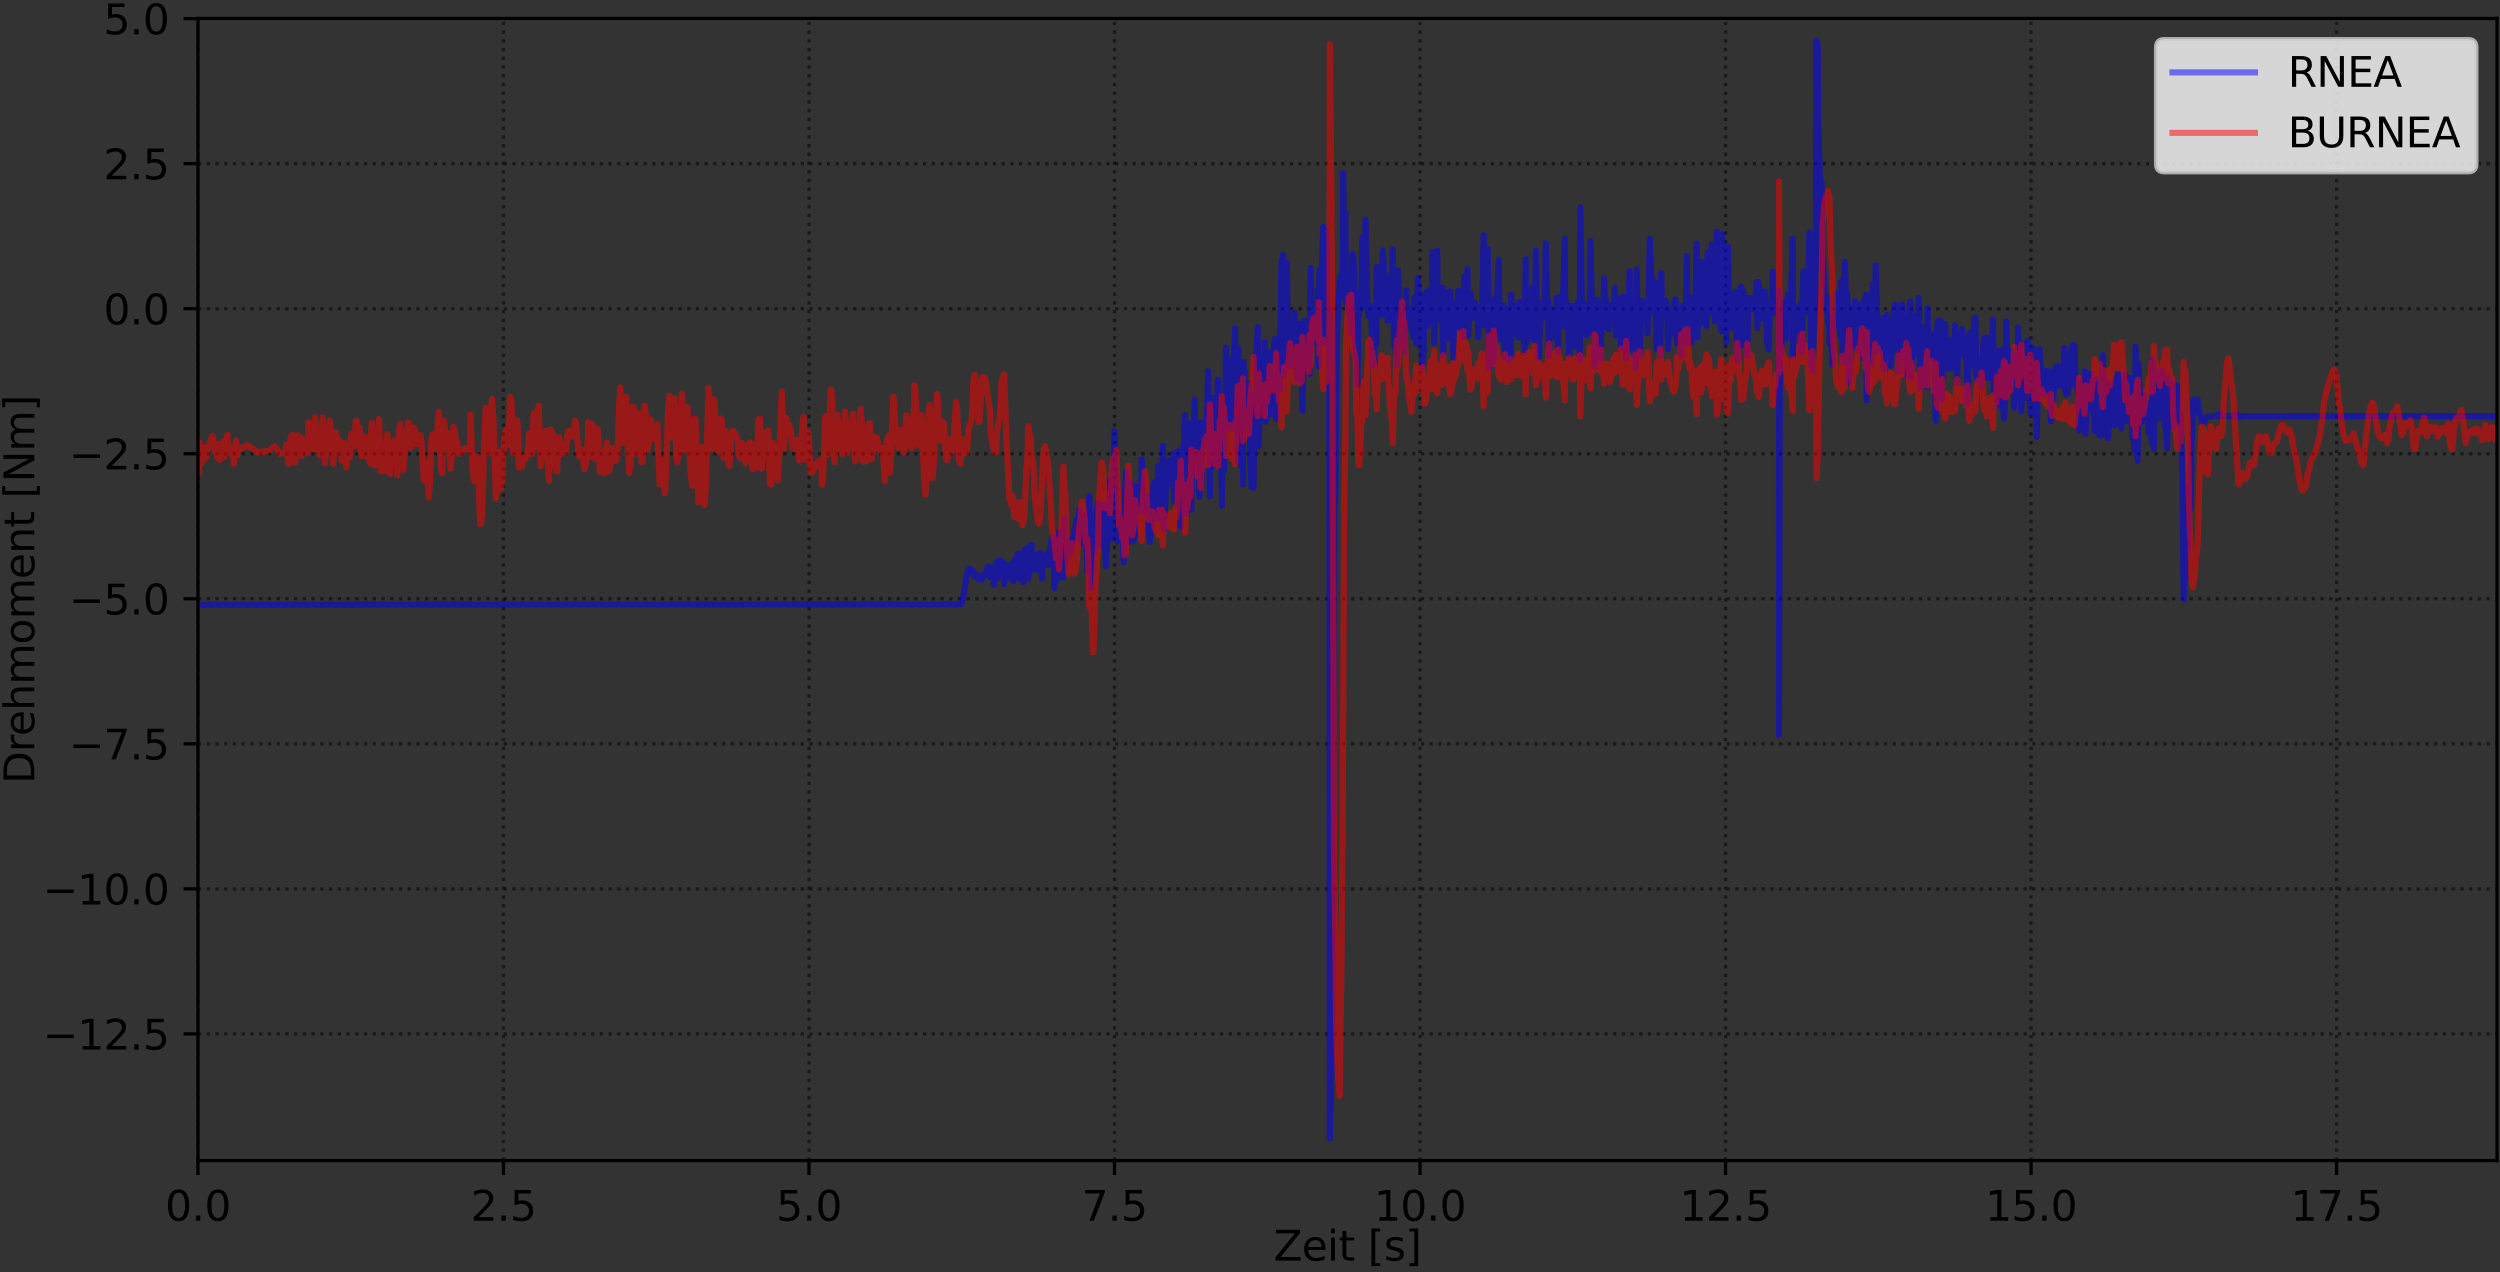<?xml version="1.0" encoding="utf-8" standalone="no"?>
<!DOCTYPE svg PUBLIC "-//W3C//DTD SVG 1.1//EN"
  "http://www.w3.org/Graphics/SVG/1.1/DTD/svg11.dtd">
<svg xmlns:xlink="http://www.w3.org/1999/xlink" width="606.763pt" height="308.749pt" viewBox="0 0 606.763 308.749" xmlns="http://www.w3.org/2000/svg" version="1.1">
 <rect x="0" y="0" width="606.763" height="308.749" fill="#333333" stroke="none"/>
 <defs>
  <style type="text/css">*{stroke-linejoin: round; stroke-linecap: butt}</style>
 </defs>
 <g id="figure_1">
  <g id="patch_1">
   <path d="M 0 308.749 
L 606.763 308.749 
L 606.763 0 
L 0 0 
L 0 308.749 
z
" style="fill: none"/>
  </g>
  <g id="axes_1">
   <g id="patch_2">
    <path d="M 48.043 281.673 
L 606.043 281.673 
L 606.043 4.473 
L 48.043 4.473 
L 48.043 281.673 
z
" style="fill: none"/>
   </g>
   <g id="matplotlib.axis_1">
    <g id="xtick_1">
     <g id="line2d_1">
      <path d="M 48.043 281.673 
L 48.043 4.473 
" clip-path="url(#p9b6f4dbf63)" style="fill: none; stroke-dasharray: 0.8,1.32; stroke-dashoffset: 0; stroke: #000000; stroke-opacity: 0.5; stroke-width: 0.8"/>
     </g>
     <g id="line2d_2">
      <defs>
       <path id="m4c484176a0" d="M 0 0 
L 0 3.5 
" style="stroke: #000000; stroke-width: 0.8"/>
      </defs>
      <g>
       <use xlink:href="#m4c484176a0" x="48.043" y="281.673" style="stroke: #000000; stroke-width: 0.8"/>
      </g>
     </g>
     <g id="text_1">
      <!-- 0.0 -->
      <g transform="translate(40.092 296.271) scale(0.1 -0.1)">
       <defs>
        <path id="DejaVuSans-30" d="M 2034 4250 
Q 1547 4250 1301 3770 
Q 1056 3291 1056 2328 
Q 1056 1369 1301 889 
Q 1547 409 2034 409 
Q 2525 409 2770 889 
Q 3016 1369 3016 2328 
Q 3016 3291 2770 3770 
Q 2525 4250 2034 4250 
z
M 2034 4750 
Q 2819 4750 3233 4129 
Q 3647 3509 3647 2328 
Q 3647 1150 3233 529 
Q 2819 -91 2034 -91 
Q 1250 -91 836 529 
Q 422 1150 422 2328 
Q 422 3509 836 4129 
Q 1250 4750 2034 4750 
z
" transform="scale(0.016)"/>
        <path id="DejaVuSans-2e" d="M 684 794 
L 1344 794 
L 1344 0 
L 684 0 
L 684 794 
z
" transform="scale(0.016)"/>
       </defs>
       <use xlink:href="#DejaVuSans-30"/>
       <use xlink:href="#DejaVuSans-2e" x="63.623"/>
       <use xlink:href="#DejaVuSans-30" x="95.41"/>
      </g>
     </g>
    </g>
    <g id="xtick_2">
     <g id="line2d_3">
      <path d="M 122.195 281.673 
L 122.195 4.473 
" clip-path="url(#p9b6f4dbf63)" style="fill: none; stroke-dasharray: 0.8,1.32; stroke-dashoffset: 0; stroke: #000000; stroke-opacity: 0.5; stroke-width: 0.8"/>
     </g>
     <g id="line2d_4">
      <g>
       <use xlink:href="#m4c484176a0" x="122.195" y="281.673" style="stroke: #000000; stroke-width: 0.8"/>
      </g>
     </g>
     <g id="text_2">
      <!-- 2.5 -->
      <g transform="translate(114.243 296.271) scale(0.1 -0.1)">
       <defs>
        <path id="DejaVuSans-32" d="M 1228 531 
L 3431 531 
L 3431 0 
L 469 0 
L 469 531 
Q 828 903 1448 1529 
Q 2069 2156 2228 2338 
Q 2531 2678 2651 2914 
Q 2772 3150 2772 3378 
Q 2772 3750 2511 3984 
Q 2250 4219 1831 4219 
Q 1534 4219 1204 4116 
Q 875 4013 500 3803 
L 500 4441 
Q 881 4594 1212 4672 
Q 1544 4750 1819 4750 
Q 2544 4750 2975 4387 
Q 3406 4025 3406 3419 
Q 3406 3131 3298 2873 
Q 3191 2616 2906 2266 
Q 2828 2175 2409 1742 
Q 1991 1309 1228 531 
z
" transform="scale(0.016)"/>
        <path id="DejaVuSans-35" d="M 691 4666 
L 3169 4666 
L 3169 4134 
L 1269 4134 
L 1269 2991 
Q 1406 3038 1543 3061 
Q 1681 3084 1819 3084 
Q 2600 3084 3056 2656 
Q 3513 2228 3513 1497 
Q 3513 744 3044 326 
Q 2575 -91 1722 -91 
Q 1428 -91 1123 -41 
Q 819 9 494 109 
L 494 744 
Q 775 591 1075 516 
Q 1375 441 1709 441 
Q 2250 441 2565 725 
Q 2881 1009 2881 1497 
Q 2881 1984 2565 2268 
Q 2250 2553 1709 2553 
Q 1456 2553 1204 2497 
Q 953 2441 691 2322 
L 691 4666 
z
" transform="scale(0.016)"/>
       </defs>
       <use xlink:href="#DejaVuSans-32"/>
       <use xlink:href="#DejaVuSans-2e" x="63.623"/>
       <use xlink:href="#DejaVuSans-35" x="95.41"/>
      </g>
     </g>
    </g>
    <g id="xtick_3">
     <g id="line2d_5">
      <path d="M 196.346 281.673 
L 196.346 4.473 
" clip-path="url(#p9b6f4dbf63)" style="fill: none; stroke-dasharray: 0.8,1.32; stroke-dashoffset: 0; stroke: #000000; stroke-opacity: 0.5; stroke-width: 0.8"/>
     </g>
     <g id="line2d_6">
      <g>
       <use xlink:href="#m4c484176a0" x="196.346" y="281.673" style="stroke: #000000; stroke-width: 0.8"/>
      </g>
     </g>
     <g id="text_3">
      <!-- 5.0 -->
      <g transform="translate(188.395 296.271) scale(0.1 -0.1)">
       <use xlink:href="#DejaVuSans-35"/>
       <use xlink:href="#DejaVuSans-2e" x="63.623"/>
       <use xlink:href="#DejaVuSans-30" x="95.41"/>
      </g>
     </g>
    </g>
    <g id="xtick_4">
     <g id="line2d_7">
      <path d="M 270.497 281.673 
L 270.497 4.473 
" clip-path="url(#p9b6f4dbf63)" style="fill: none; stroke-dasharray: 0.8,1.32; stroke-dashoffset: 0; stroke: #000000; stroke-opacity: 0.5; stroke-width: 0.8"/>
     </g>
     <g id="line2d_8">
      <g>
       <use xlink:href="#m4c484176a0" x="270.497" y="281.673" style="stroke: #000000; stroke-width: 0.8"/>
      </g>
     </g>
     <g id="text_4">
      <!-- 7.5 -->
      <g transform="translate(262.546 296.271) scale(0.1 -0.1)">
       <defs>
        <path id="DejaVuSans-37" d="M 525 4666 
L 3525 4666 
L 3525 4397 
L 1831 0 
L 1172 0 
L 2766 4134 
L 525 4134 
L 525 4666 
z
" transform="scale(0.016)"/>
       </defs>
       <use xlink:href="#DejaVuSans-37"/>
       <use xlink:href="#DejaVuSans-2e" x="63.623"/>
       <use xlink:href="#DejaVuSans-35" x="95.41"/>
      </g>
     </g>
    </g>
    <g id="xtick_5">
     <g id="line2d_9">
      <path d="M 344.649 281.673 
L 344.649 4.473 
" clip-path="url(#p9b6f4dbf63)" style="fill: none; stroke-dasharray: 0.8,1.32; stroke-dashoffset: 0; stroke: #000000; stroke-opacity: 0.5; stroke-width: 0.8"/>
     </g>
     <g id="line2d_10">
      <g>
       <use xlink:href="#m4c484176a0" x="344.649" y="281.673" style="stroke: #000000; stroke-width: 0.8"/>
      </g>
     </g>
     <g id="text_5">
      <!-- 10.0 -->
      <g transform="translate(333.516 296.271) scale(0.1 -0.1)">
       <defs>
        <path id="DejaVuSans-31" d="M 794 531 
L 1825 531 
L 1825 4091 
L 703 3866 
L 703 4441 
L 1819 4666 
L 2450 4666 
L 2450 531 
L 3481 531 
L 3481 0 
L 794 0 
L 794 531 
z
" transform="scale(0.016)"/>
       </defs>
       <use xlink:href="#DejaVuSans-31"/>
       <use xlink:href="#DejaVuSans-30" x="63.623"/>
       <use xlink:href="#DejaVuSans-2e" x="127.246"/>
       <use xlink:href="#DejaVuSans-30" x="159.033"/>
      </g>
     </g>
    </g>
    <g id="xtick_6">
     <g id="line2d_11">
      <path d="M 418.8 281.673 
L 418.8 4.473 
" clip-path="url(#p9b6f4dbf63)" style="fill: none; stroke-dasharray: 0.8,1.32; stroke-dashoffset: 0; stroke: #000000; stroke-opacity: 0.5; stroke-width: 0.8"/>
     </g>
     <g id="line2d_12">
      <g>
       <use xlink:href="#m4c484176a0" x="418.8" y="281.673" style="stroke: #000000; stroke-width: 0.8"/>
      </g>
     </g>
     <g id="text_6">
      <!-- 12.5 -->
      <g transform="translate(407.667 296.271) scale(0.1 -0.1)">
       <use xlink:href="#DejaVuSans-31"/>
       <use xlink:href="#DejaVuSans-32" x="63.623"/>
       <use xlink:href="#DejaVuSans-2e" x="127.246"/>
       <use xlink:href="#DejaVuSans-35" x="159.033"/>
      </g>
     </g>
    </g>
    <g id="xtick_7">
     <g id="line2d_13">
      <path d="M 492.951 281.673 
L 492.951 4.473 
" clip-path="url(#p9b6f4dbf63)" style="fill: none; stroke-dasharray: 0.8,1.32; stroke-dashoffset: 0; stroke: #000000; stroke-opacity: 0.5; stroke-width: 0.8"/>
     </g>
     <g id="line2d_14">
      <g>
       <use xlink:href="#m4c484176a0" x="492.951" y="281.673" style="stroke: #000000; stroke-width: 0.8"/>
      </g>
     </g>
     <g id="text_7">
      <!-- 15.0 -->
      <g transform="translate(481.819 296.271) scale(0.1 -0.1)">
       <use xlink:href="#DejaVuSans-31"/>
       <use xlink:href="#DejaVuSans-35" x="63.623"/>
       <use xlink:href="#DejaVuSans-2e" x="127.246"/>
       <use xlink:href="#DejaVuSans-30" x="159.033"/>
      </g>
     </g>
    </g>
    <g id="xtick_8">
     <g id="line2d_15">
      <path d="M 567.103 281.673 
L 567.103 4.473 
" clip-path="url(#p9b6f4dbf63)" style="fill: none; stroke-dasharray: 0.8,1.32; stroke-dashoffset: 0; stroke: #000000; stroke-opacity: 0.5; stroke-width: 0.8"/>
     </g>
     <g id="line2d_16">
      <g>
       <use xlink:href="#m4c484176a0" x="567.103" y="281.673" style="stroke: #000000; stroke-width: 0.8"/>
      </g>
     </g>
     <g id="text_8">
      <!-- 17.5 -->
      <g transform="translate(555.97 296.271) scale(0.1 -0.1)">
       <use xlink:href="#DejaVuSans-31"/>
       <use xlink:href="#DejaVuSans-37" x="63.623"/>
       <use xlink:href="#DejaVuSans-2e" x="127.246"/>
       <use xlink:href="#DejaVuSans-35" x="159.033"/>
      </g>
     </g>
    </g>
    <g id="text_9">
     <!-- Zeit [s] -->
     <g transform="translate(309.097 305.949) scale(0.1 -0.1)">
      <defs>
       <path id="DejaVuSans-5a" d="M 359 4666 
L 4025 4666 
L 4025 4184 
L 1075 531 
L 4097 531 
L 4097 0 
L 288 0 
L 288 481 
L 3238 4134 
L 359 4134 
L 359 4666 
z
" transform="scale(0.016)"/>
       <path id="DejaVuSans-65" d="M 3597 1894 
L 3597 1613 
L 953 1613 
Q 991 1019 1311 708 
Q 1631 397 2203 397 
Q 2534 397 2845 478 
Q 3156 559 3463 722 
L 3463 178 
Q 3153 47 2828 -22 
Q 2503 -91 2169 -91 
Q 1331 -91 842 396 
Q 353 884 353 1716 
Q 353 2575 817 3079 
Q 1281 3584 2069 3584 
Q 2775 3584 3186 3129 
Q 3597 2675 3597 1894 
z
M 3022 2063 
Q 3016 2534 2758 2815 
Q 2500 3097 2075 3097 
Q 1594 3097 1305 2825 
Q 1016 2553 972 2059 
L 3022 2063 
z
" transform="scale(0.016)"/>
       <path id="DejaVuSans-69" d="M 603 3500 
L 1178 3500 
L 1178 0 
L 603 0 
L 603 3500 
z
M 603 4863 
L 1178 4863 
L 1178 4134 
L 603 4134 
L 603 4863 
z
" transform="scale(0.016)"/>
       <path id="DejaVuSans-74" d="M 1172 4494 
L 1172 3500 
L 2356 3500 
L 2356 3053 
L 1172 3053 
L 1172 1153 
Q 1172 725 1289 603 
Q 1406 481 1766 481 
L 2356 481 
L 2356 0 
L 1766 0 
Q 1100 0 847 248 
Q 594 497 594 1153 
L 594 3053 
L 172 3053 
L 172 3500 
L 594 3500 
L 594 4494 
L 1172 4494 
z
" transform="scale(0.016)"/>
       <path id="DejaVuSans-20" transform="scale(0.016)"/>
       <path id="DejaVuSans-5b" d="M 550 4863 
L 1875 4863 
L 1875 4416 
L 1125 4416 
L 1125 -397 
L 1875 -397 
L 1875 -844 
L 550 -844 
L 550 4863 
z
" transform="scale(0.016)"/>
       <path id="DejaVuSans-73" d="M 2834 3397 
L 2834 2853 
Q 2591 2978 2328 3040 
Q 2066 3103 1784 3103 
Q 1356 3103 1142 2972 
Q 928 2841 928 2578 
Q 928 2378 1081 2264 
Q 1234 2150 1697 2047 
L 1894 2003 
Q 2506 1872 2764 1633 
Q 3022 1394 3022 966 
Q 3022 478 2636 193 
Q 2250 -91 1575 -91 
Q 1294 -91 989 -36 
Q 684 19 347 128 
L 347 722 
Q 666 556 975 473 
Q 1284 391 1588 391 
Q 1994 391 2212 530 
Q 2431 669 2431 922 
Q 2431 1156 2273 1281 
Q 2116 1406 1581 1522 
L 1381 1569 
Q 847 1681 609 1914 
Q 372 2147 372 2553 
Q 372 3047 722 3315 
Q 1072 3584 1716 3584 
Q 2034 3584 2315 3537 
Q 2597 3491 2834 3397 
z
" transform="scale(0.016)"/>
       <path id="DejaVuSans-5d" d="M 1947 4863 
L 1947 -844 
L 622 -844 
L 622 -397 
L 1369 -397 
L 1369 4416 
L 622 4416 
L 622 4863 
L 1947 4863 
z
" transform="scale(0.016)"/>
      </defs>
      <use xlink:href="#DejaVuSans-5a"/>
      <use xlink:href="#DejaVuSans-65" x="68.506"/>
      <use xlink:href="#DejaVuSans-69" x="130.029"/>
      <use xlink:href="#DejaVuSans-74" x="157.812"/>
      <use xlink:href="#DejaVuSans-20" x="197.021"/>
      <use xlink:href="#DejaVuSans-5b" x="228.809"/>
      <use xlink:href="#DejaVuSans-73" x="267.822"/>
      <use xlink:href="#DejaVuSans-5d" x="319.922"/>
     </g>
    </g>
   </g>
   <g id="matplotlib.axis_2">
    <g id="ytick_1">
     <g id="line2d_17">
      <path d="M 48.043 250.932 
L 606.043 250.932 
" clip-path="url(#p9b6f4dbf63)" style="fill: none; stroke-dasharray: 0.8,1.32; stroke-dashoffset: 0; stroke: #000000; stroke-opacity: 0.5; stroke-width: 0.8"/>
     </g>
     <g id="line2d_18">
      <defs>
       <path id="mc4dc2fdf8c" d="M 0 0 
L -3.5 0 
" style="stroke: #000000; stroke-width: 0.8"/>
      </defs>
      <g>
       <use xlink:href="#mc4dc2fdf8c" x="48.043" y="250.932" style="stroke: #000000; stroke-width: 0.8"/>
      </g>
     </g>
     <g id="text_10">
      <!-- −12.5 -->
      <g transform="translate(10.398 254.731) scale(0.1 -0.1)">
       <defs>
        <path id="DejaVuSans-2212" d="M 678 2272 
L 4684 2272 
L 4684 1741 
L 678 1741 
L 678 2272 
z
" transform="scale(0.016)"/>
       </defs>
       <use xlink:href="#DejaVuSans-2212"/>
       <use xlink:href="#DejaVuSans-31" x="83.789"/>
       <use xlink:href="#DejaVuSans-32" x="147.412"/>
       <use xlink:href="#DejaVuSans-2e" x="211.035"/>
       <use xlink:href="#DejaVuSans-35" x="242.822"/>
      </g>
     </g>
    </g>
    <g id="ytick_2">
     <g id="line2d_19">
      <path d="M 48.043 215.73 
L 606.043 215.73 
" clip-path="url(#p9b6f4dbf63)" style="fill: none; stroke-dasharray: 0.8,1.32; stroke-dashoffset: 0; stroke: #000000; stroke-opacity: 0.5; stroke-width: 0.8"/>
     </g>
     <g id="line2d_20">
      <g>
       <use xlink:href="#mc4dc2fdf8c" x="48.043" y="215.73" style="stroke: #000000; stroke-width: 0.8"/>
      </g>
     </g>
     <g id="text_11">
      <!-- −10.0 -->
      <g transform="translate(10.398 219.529) scale(0.1 -0.1)">
       <use xlink:href="#DejaVuSans-2212"/>
       <use xlink:href="#DejaVuSans-31" x="83.789"/>
       <use xlink:href="#DejaVuSans-30" x="147.412"/>
       <use xlink:href="#DejaVuSans-2e" x="211.035"/>
       <use xlink:href="#DejaVuSans-30" x="242.822"/>
      </g>
     </g>
    </g>
    <g id="ytick_3">
     <g id="line2d_21">
      <path d="M 48.043 180.528 
L 606.043 180.528 
" clip-path="url(#p9b6f4dbf63)" style="fill: none; stroke-dasharray: 0.8,1.32; stroke-dashoffset: 0; stroke: #000000; stroke-opacity: 0.5; stroke-width: 0.8"/>
     </g>
     <g id="line2d_22">
      <g>
       <use xlink:href="#mc4dc2fdf8c" x="48.043" y="180.528" style="stroke: #000000; stroke-width: 0.8"/>
      </g>
     </g>
     <g id="text_12">
      <!-- −7.5 -->
      <g transform="translate(16.761 184.327) scale(0.1 -0.1)">
       <use xlink:href="#DejaVuSans-2212"/>
       <use xlink:href="#DejaVuSans-37" x="83.789"/>
       <use xlink:href="#DejaVuSans-2e" x="147.412"/>
       <use xlink:href="#DejaVuSans-35" x="179.199"/>
      </g>
     </g>
    </g>
    <g id="ytick_4">
     <g id="line2d_23">
      <path d="M 48.043 145.326 
L 606.043 145.326 
" clip-path="url(#p9b6f4dbf63)" style="fill: none; stroke-dasharray: 0.8,1.32; stroke-dashoffset: 0; stroke: #000000; stroke-opacity: 0.5; stroke-width: 0.8"/>
     </g>
     <g id="line2d_24">
      <g>
       <use xlink:href="#mc4dc2fdf8c" x="48.043" y="145.326" style="stroke: #000000; stroke-width: 0.8"/>
      </g>
     </g>
     <g id="text_13">
      <!-- −5.0 -->
      <g transform="translate(16.761 149.125) scale(0.1 -0.1)">
       <use xlink:href="#DejaVuSans-2212"/>
       <use xlink:href="#DejaVuSans-35" x="83.789"/>
       <use xlink:href="#DejaVuSans-2e" x="147.412"/>
       <use xlink:href="#DejaVuSans-30" x="179.199"/>
      </g>
     </g>
    </g>
    <g id="ytick_5">
     <g id="line2d_25">
      <path d="M 48.043 110.125 
L 606.043 110.125 
" clip-path="url(#p9b6f4dbf63)" style="fill: none; stroke-dasharray: 0.8,1.32; stroke-dashoffset: 0; stroke: #000000; stroke-opacity: 0.5; stroke-width: 0.8"/>
     </g>
     <g id="line2d_26">
      <g>
       <use xlink:href="#mc4dc2fdf8c" x="48.043" y="110.125" style="stroke: #000000; stroke-width: 0.8"/>
      </g>
     </g>
     <g id="text_14">
      <!-- −2.5 -->
      <g transform="translate(16.761 113.924) scale(0.1 -0.1)">
       <use xlink:href="#DejaVuSans-2212"/>
       <use xlink:href="#DejaVuSans-32" x="83.789"/>
       <use xlink:href="#DejaVuSans-2e" x="147.412"/>
       <use xlink:href="#DejaVuSans-35" x="179.199"/>
      </g>
     </g>
    </g>
    <g id="ytick_6">
     <g id="line2d_27">
      <path d="M 48.043 74.923 
L 606.043 74.923 
" clip-path="url(#p9b6f4dbf63)" style="fill: none; stroke-dasharray: 0.8,1.32; stroke-dashoffset: 0; stroke: #000000; stroke-opacity: 0.5; stroke-width: 0.8"/>
     </g>
     <g id="line2d_28">
      <g>
       <use xlink:href="#mc4dc2fdf8c" x="48.043" y="74.923" style="stroke: #000000; stroke-width: 0.8"/>
      </g>
     </g>
     <g id="text_15">
      <!-- 0.0 -->
      <g transform="translate(25.14 78.722) scale(0.1 -0.1)">
       <use xlink:href="#DejaVuSans-30"/>
       <use xlink:href="#DejaVuSans-2e" x="63.623"/>
       <use xlink:href="#DejaVuSans-30" x="95.41"/>
      </g>
     </g>
    </g>
    <g id="ytick_7">
     <g id="line2d_29">
      <path d="M 48.043 39.721 
L 606.043 39.721 
" clip-path="url(#p9b6f4dbf63)" style="fill: none; stroke-dasharray: 0.8,1.32; stroke-dashoffset: 0; stroke: #000000; stroke-opacity: 0.5; stroke-width: 0.8"/>
     </g>
     <g id="line2d_30">
      <g>
       <use xlink:href="#mc4dc2fdf8c" x="48.043" y="39.721" style="stroke: #000000; stroke-width: 0.8"/>
      </g>
     </g>
     <g id="text_16">
      <!-- 2.5 -->
      <g transform="translate(25.14 43.52) scale(0.1 -0.1)">
       <use xlink:href="#DejaVuSans-32"/>
       <use xlink:href="#DejaVuSans-2e" x="63.623"/>
       <use xlink:href="#DejaVuSans-35" x="95.41"/>
      </g>
     </g>
    </g>
    <g id="ytick_8">
     <g id="line2d_31">
      <path d="M 48.043 4.519 
L 606.043 4.519 
" clip-path="url(#p9b6f4dbf63)" style="fill: none; stroke-dasharray: 0.8,1.32; stroke-dashoffset: 0; stroke: #000000; stroke-opacity: 0.5; stroke-width: 0.8"/>
     </g>
     <g id="line2d_32">
      <g>
       <use xlink:href="#mc4dc2fdf8c" x="48.043" y="4.519" style="stroke: #000000; stroke-width: 0.8"/>
      </g>
     </g>
     <g id="text_17">
      <!-- 5.0 -->
      <g transform="translate(25.14 8.318) scale(0.1 -0.1)">
       <use xlink:href="#DejaVuSans-35"/>
       <use xlink:href="#DejaVuSans-2e" x="63.623"/>
       <use xlink:href="#DejaVuSans-30" x="95.41"/>
      </g>
     </g>
    </g>
    <g id="text_18">
     <!-- Drehmoment [Nm] -->
     <g transform="translate(8.318 190.218) rotate(-90) scale(0.1 -0.1)">
      <defs>
       <path id="DejaVuSans-44" d="M 1259 4147 
L 1259 519 
L 2022 519 
Q 2988 519 3436 956 
Q 3884 1394 3884 2338 
Q 3884 3275 3436 3711 
Q 2988 4147 2022 4147 
L 1259 4147 
z
M 628 4666 
L 1925 4666 
Q 3281 4666 3915 4102 
Q 4550 3538 4550 2338 
Q 4550 1131 3912 565 
Q 3275 0 1925 0 
L 628 0 
L 628 4666 
z
" transform="scale(0.016)"/>
       <path id="DejaVuSans-72" d="M 2631 2963 
Q 2534 3019 2420 3045 
Q 2306 3072 2169 3072 
Q 1681 3072 1420 2755 
Q 1159 2438 1159 1844 
L 1159 0 
L 581 0 
L 581 3500 
L 1159 3500 
L 1159 2956 
Q 1341 3275 1631 3429 
Q 1922 3584 2338 3584 
Q 2397 3584 2469 3576 
Q 2541 3569 2628 3553 
L 2631 2963 
z
" transform="scale(0.016)"/>
       <path id="DejaVuSans-68" d="M 3513 2113 
L 3513 0 
L 2938 0 
L 2938 2094 
Q 2938 2591 2744 2837 
Q 2550 3084 2163 3084 
Q 1697 3084 1428 2787 
Q 1159 2491 1159 1978 
L 1159 0 
L 581 0 
L 581 4863 
L 1159 4863 
L 1159 2956 
Q 1366 3272 1645 3428 
Q 1925 3584 2291 3584 
Q 2894 3584 3203 3211 
Q 3513 2838 3513 2113 
z
" transform="scale(0.016)"/>
       <path id="DejaVuSans-6d" d="M 3328 2828 
Q 3544 3216 3844 3400 
Q 4144 3584 4550 3584 
Q 5097 3584 5394 3201 
Q 5691 2819 5691 2113 
L 5691 0 
L 5113 0 
L 5113 2094 
Q 5113 2597 4934 2840 
Q 4756 3084 4391 3084 
Q 3944 3084 3684 2787 
Q 3425 2491 3425 1978 
L 3425 0 
L 2847 0 
L 2847 2094 
Q 2847 2600 2669 2842 
Q 2491 3084 2119 3084 
Q 1678 3084 1418 2786 
Q 1159 2488 1159 1978 
L 1159 0 
L 581 0 
L 581 3500 
L 1159 3500 
L 1159 2956 
Q 1356 3278 1631 3431 
Q 1906 3584 2284 3584 
Q 2666 3584 2933 3390 
Q 3200 3197 3328 2828 
z
" transform="scale(0.016)"/>
       <path id="DejaVuSans-6f" d="M 1959 3097 
Q 1497 3097 1228 2736 
Q 959 2375 959 1747 
Q 959 1119 1226 758 
Q 1494 397 1959 397 
Q 2419 397 2687 759 
Q 2956 1122 2956 1747 
Q 2956 2369 2687 2733 
Q 2419 3097 1959 3097 
z
M 1959 3584 
Q 2709 3584 3137 3096 
Q 3566 2609 3566 1747 
Q 3566 888 3137 398 
Q 2709 -91 1959 -91 
Q 1206 -91 779 398 
Q 353 888 353 1747 
Q 353 2609 779 3096 
Q 1206 3584 1959 3584 
z
" transform="scale(0.016)"/>
       <path id="DejaVuSans-6e" d="M 3513 2113 
L 3513 0 
L 2938 0 
L 2938 2094 
Q 2938 2591 2744 2837 
Q 2550 3084 2163 3084 
Q 1697 3084 1428 2787 
Q 1159 2491 1159 1978 
L 1159 0 
L 581 0 
L 581 3500 
L 1159 3500 
L 1159 2956 
Q 1366 3272 1645 3428 
Q 1925 3584 2291 3584 
Q 2894 3584 3203 3211 
Q 3513 2838 3513 2113 
z
" transform="scale(0.016)"/>
       <path id="DejaVuSans-4e" d="M 628 4666 
L 1478 4666 
L 3547 763 
L 3547 4666 
L 4159 4666 
L 4159 0 
L 3309 0 
L 1241 3903 
L 1241 0 
L 628 0 
L 628 4666 
z
" transform="scale(0.016)"/>
      </defs>
      <use xlink:href="#DejaVuSans-44"/>
      <use xlink:href="#DejaVuSans-72" x="77.002"/>
      <use xlink:href="#DejaVuSans-65" x="115.865"/>
      <use xlink:href="#DejaVuSans-68" x="177.389"/>
      <use xlink:href="#DejaVuSans-6d" x="240.768"/>
      <use xlink:href="#DejaVuSans-6f" x="338.18"/>
      <use xlink:href="#DejaVuSans-6d" x="399.361"/>
      <use xlink:href="#DejaVuSans-65" x="496.773"/>
      <use xlink:href="#DejaVuSans-6e" x="558.297"/>
      <use xlink:href="#DejaVuSans-74" x="621.676"/>
      <use xlink:href="#DejaVuSans-20" x="660.885"/>
      <use xlink:href="#DejaVuSans-5b" x="692.672"/>
      <use xlink:href="#DejaVuSans-4e" x="731.686"/>
      <use xlink:href="#DejaVuSans-6d" x="806.49"/>
      <use xlink:href="#DejaVuSans-5d" x="903.902"/>
     </g>
    </g>
   </g>
   <g id="line2d_33">
    <path d="M 48.043 146.766 
L 233.273 146.665 
L 233.589 145.975 
L 234.815 138.614 
L 235.292 137.983 
L 236.066 138.422 
L 236.248 139.449 
L 236.545 139.834 
L 236.725 139.502 
L 236.963 139.771 
L 237.02 139.402 
L 237.258 140.194 
L 237.498 140.58 
L 237.735 139.719 
L 238.033 140.54 
L 238.272 140.744 
L 238.752 139.515 
L 239.048 139.121 
L 239.539 139 
L 239.714 137.463 
L 239.949 138.411 
L 240.247 140.085 
L 240.486 137.721 
L 240.783 139.757 
L 241.171 140.443 
L 241.204 141.898 
L 241.677 139.36 
L 241.857 136.296 
L 241.975 140.625 
L 242.457 138.553 
L 242.749 136.003 
L 242.929 139.155 
L 243.167 138.348 
L 243.405 136.456 
L 243.704 141.78 
L 244 137.032 
L 244.418 139.922 
L 244.657 140.318 
L 244.973 138.694 
L 245.268 140.135 
L 245.447 136.929 
L 245.625 140.526 
L 245.925 141.016 
L 246.162 136.295 
L 246.46 135.74 
L 246.698 137.623 
L 246.936 134.551 
L 247.236 134.471 
L 247.416 140.485 
L 247.831 137.706 
L 247.891 138.598 
L 248.13 139.15 
L 248.369 141.279 
L 248.606 133.48 
L 248.846 134.05 
L 249.09 135.21 
L 249.381 132.941 
L 249.564 140.443 
L 249.858 136.267 
L 250.155 135.485 
L 250.334 132.23 
L 250.692 138.284 
L 251.11 134.699 
L 251.586 138.265 
L 251.885 135.584 
L 252.182 135.756 
L 252.48 134.224 
L 252.659 138.245 
L 252.957 140.39 
L 253.08 136.379 
L 253.377 137.354 
L 253.612 136.724 
L 253.794 135.39 
L 254.072 134.51 
L 254.301 137.115 
L 255.282 130.675 
L 255.743 134.257 
L 255.879 142.767 
L 256.001 140.497 
L 256.295 130.523 
L 256.535 137.42 
L 256.773 140.485 
L 257.01 129.047 
L 257.249 134.203 
L 257.666 138.703 
L 257.904 137.025 
L 258.084 140.151 
L 258.389 125.656 
L 258.561 137.622 
L 258.76 132.989 
L 259.071 134.312 
L 259.338 132.07 
L 259.458 133.938 
L 259.717 134.352 
L 259.995 130.891 
L 260.234 132.38 
L 260.531 131.016 
L 260.712 128.481 
L 261.007 128.822 
L 261.247 126.171 
L 261.545 128.413 
L 261.784 128.744 
L 261.966 123.741 
L 262.201 126.637 
L 262.499 131.838 
L 262.678 131.329 
L 262.978 125.191 
L 263.273 128.999 
L 263.453 127.281 
L 263.692 130.841 
L 263.931 138.658 
L 264.407 120.459 
L 264.824 142.795 
L 265.182 127.807 
L 265.243 128.434 
L 265.42 127.167 
L 265.659 134.328 
L 265.898 133.036 
L 266.137 124.2 
L 266.554 121.957 
L 266.675 132.043 
L 267.151 122.728 
L 267.389 128.392 
L 267.746 132.661 
L 267.986 122.483 
L 268.4 137.436 
L 268.699 131.908 
L 269.271 127.06 
L 269.417 116.648 
L 269.714 130.635 
L 269.835 126.413 
L 270.132 120.286 
L 270.49 104.666 
L 270.864 126.621 
L 271.031 128.598 
L 271.143 131.403 
L 271.627 124.875 
L 271.869 129.803 
L 272.097 126.098 
L 272.335 125.92 
L 272.692 136.491 
L 272.871 125.033 
L 273.288 114.478 
L 273.408 119.855 
L 273.646 117.864 
L 273.826 131.602 
L 274.184 116.985 
L 274.423 119.181 
L 274.599 117.354 
L 274.84 121.622 
L 275.255 131.161 
L 275.496 130.018 
L 275.733 118.072 
L 275.793 119.998 
L 276.03 123.271 
L 276.329 121.697 
L 276.635 122.099 
L 276.865 123.943 
L 277.104 111.478 
L 277.3 119.395 
L 277.879 124.424 
L 278.073 121.256 
L 278.297 120.355 
L 278.558 121.03 
L 278.774 128.743 
L 279.071 131.474 
L 279.428 126.941 
L 279.666 127.379 
L 279.786 118.882 
L 280.203 116.961 
L 280.501 122.125 
L 280.859 125.73 
L 281.102 112.982 
L 281.276 126.019 
L 281.516 114.034 
L 281.995 124.986 
L 282.23 108.132 
L 282.469 128.405 
L 283.184 115.754 
L 283.76 111.741 
L 284.199 117.437 
L 284.386 114.746 
L 284.578 114.875 
L 284.854 110.023 
L 284.978 121.785 
L 285.332 120.117 
L 285.454 111.804 
L 285.749 109.568 
L 285.934 122.487 
L 286.353 114.125 
L 286.59 127.815 
L 286.703 117.422 
L 287.131 108.296 
L 287.32 119.275 
L 287.48 103.798 
L 287.661 100.709 
L 288.016 124.767 
L 288.165 113.135 
L 288.496 119.352 
L 288.734 117.551 
L 288.972 102.769 
L 289.153 123.717 
L 289.448 107.753 
L 289.628 109.72 
L 289.926 97.079 
L 290.164 110.982 
L 290.521 107.662 
L 290.701 107.733 
L 290.998 112.361 
L 291.135 120.558 
L 291.415 102.467 
L 291.597 117.737 
L 291.654 103.216 
L 291.892 108.682 
L 292.074 105.923 
L 292.369 104.883 
L 292.609 102.828 
L 292.847 105.847 
L 293.205 90.104 
L 293.503 106.004 
L 293.629 120.461 
L 294.104 98.693 
L 294.397 96.63 
L 294.575 113.059 
L 294.817 103.898 
L 295.231 103.053 
L 295.589 92.144 
L 295.833 95.926 
L 296.067 113.172 
L 296.31 108.204 
L 296.548 122.784 
L 296.803 99.053 
L 297.025 114.466 
L 297.383 102.071 
L 297.565 84.386 
L 297.8 98.524 
L 298.038 88.49 
L 298.277 92.156 
L 298.576 102.436 
L 298.781 104.03 
L 298.996 87.176 
L 299.352 92.093 
L 299.768 79.699 
L 299.888 101.608 
L 300.007 84.054 
L 300.424 112.014 
L 300.489 84.541 
L 300.766 94.415 
L 301.036 112.825 
L 301.22 93.457 
L 301.675 117.642 
L 301.736 87.882 
L 301.973 89.51 
L 302.51 102.269 
L 302.748 100.191 
L 303.046 93.026 
L 303.23 98.74 
L 303.465 111.912 
L 303.762 118.215 
L 304.007 102.515 
L 304.24 118.401 
L 304.419 96.046 
L 304.714 103.849 
L 304.953 85.912 
L 305.258 79.361 
L 305.489 108.243 
L 305.967 88.078 
L 306.148 87.804 
L 306.502 92.473 
L 306.693 99.96 
L 306.98 83.08 
L 307.161 102.33 
L 307.471 88.21 
L 307.636 92.025 
L 307.876 86.727 
L 308.173 100.819 
L 308.411 85.47 
L 308.649 89.331 
L 309.368 82.301 
L 309.723 101.675 
L 309.902 84.01 
L 310.141 93.988 
L 310.395 81.992 
L 310.62 94.666 
L 311.035 63.146 
L 311.154 83.503 
L 311.452 61.853 
L 311.631 91.07 
L 311.988 81.41 
L 312.167 81.754 
L 312.347 63.74 
L 312.585 85.192 
L 312.882 84.279 
L 313.086 88.869 
L 313.367 79.571 
L 313.66 84.621 
L 313.957 85.66 
L 314.136 75.854 
L 314.493 82.722 
L 314.793 92.174 
L 314.851 85.403 
L 315.089 80.398 
L 315.387 88.473 
L 315.57 78.577 
L 315.926 79.753 
L 316.103 99.7 
L 316.537 77.773 
L 317.441 81.392 
L 317.609 77.598 
L 317.84 90.707 
L 318.079 65.042 
L 318.38 82.089 
L 318.627 81.209 
L 318.854 83.067 
L 318.996 80.6 
L 319.542 83.521 
L 319.83 70.307 
L 320.068 88.95 
L 320.249 65.454 
L 320.604 75.188 
L 320.783 66.468 
L 321.152 55.09 
L 321.322 83.339 
L 321.558 82.353 
L 321.916 56.025 
L 322.042 73.508 
L 322.274 74.915 
L 322.631 74.997 
L 322.753 276.342 
L 323.346 252.295 
L 323.776 124.534 
L 324.121 119.377 
L 324.242 95.67 
L 324.48 80.818 
L 325.223 67.105 
L 325.558 68.911 
L 325.875 71.935 
L 325.993 42.036 
L 326.236 65.787 
L 326.536 51.675 
L 326.651 73.512 
L 326.952 66.397 
L 327.304 75.784 
L 327.601 75.644 
L 327.721 76.047 
L 327.9 80.946 
L 328.26 61.596 
L 328.5 62.442 
L 329.039 87.258 
L 329.155 76.522 
L 329.451 93.397 
L 329.689 77.654 
L 330.165 70.797 
L 330.405 75.041 
L 330.643 57.744 
L 330.881 70.001 
L 331.125 72.696 
L 331.419 53.358 
L 331.898 73.973 
L 332.133 76.745 
L 332.381 74.032 
L 332.611 75.6 
L 332.851 75.522 
L 333.089 88.767 
L 333.505 87.463 
L 333.624 74.41 
L 334.045 83.431 
L 334.11 64.775 
L 334.343 76.026 
L 334.995 74.64 
L 335.174 71.822 
L 335.353 76.355 
L 335.592 60.795 
L 335.835 64.044 
L 336.071 73.038 
L 336.393 66.927 
L 336.783 77.821 
L 336.843 72.125 
L 337.081 75.953 
L 337.32 74.811 
L 337.561 77.895 
L 337.797 76.14 
L 338.036 60.553 
L 338.335 84.065 
L 338.712 74.231 
L 338.816 81.984 
L 339.049 88.65 
L 339.286 65.613 
L 339.704 75.3 
L 339.823 75.04 
L 340.122 74.836 
L 340.302 83.059 
L 340.598 76.573 
L 340.853 85.492 
L 341.339 70.465 
L 341.559 78.735 
L 342.029 76.468 
L 342.266 79.179 
L 342.565 74.961 
L 342.808 80.167 
L 343.043 81.918 
L 343.282 72.224 
L 343.521 75.958 
L 343.767 83.407 
L 344.122 67.483 
L 344.564 76.599 
L 344.772 76.047 
L 345.25 89.02 
L 345.513 84.876 
L 345.725 71.901 
L 345.964 70.989 
L 346.204 71.158 
L 346.442 79.095 
L 346.858 74.085 
L 346.978 70.286 
L 347.277 78.251 
L 347.457 75.038 
L 347.702 61.117 
L 348.085 83.229 
L 348.199 71.837 
L 348.485 75.161 
L 348.532 77.14 
L 348.832 60.861 
L 348.951 77.538 
L 349.366 75.555 
L 349.486 76.766 
L 349.664 75.083 
L 349.962 69.816 
L 350.26 86.237 
L 350.439 77.676 
L 350.677 74.508 
L 350.916 76.893 
L 351.156 70.95 
L 351.458 81.749 
L 351.632 82.071 
L 351.931 70.672 
L 352.133 73.85 
L 352.406 74.742 
L 352.765 86.806 
L 352.905 75.042 
L 353.123 75.037 
L 353.36 73.514 
L 353.777 76.109 
L 353.896 70.676 
L 354.376 79.589 
L 354.614 76.362 
L 354.922 78.275 
L 355.15 81.821 
L 355.334 67.142 
L 355.626 77.607 
L 355.927 77.509 
L 356.164 65.272 
L 356.341 81.451 
L 356.588 74.033 
L 356.877 71.127 
L 357.174 73.625 
L 357.353 77.193 
L 357.592 75.326 
L 358.012 73.465 
L 358.072 75.763 
L 358.371 75.439 
L 358.566 74.779 
L 358.791 81.877 
L 359.144 74.629 
L 359.383 74.94 
L 359.68 77.81 
L 360.098 57.088 
L 360.396 78.963 
L 360.574 77.55 
L 360.813 74.596 
L 361.051 60.366 
L 361.408 89.228 
L 361.589 73.016 
L 361.886 79.437 
L 362.184 73.363 
L 362.304 76.752 
L 362.542 87.756 
L 362.899 72.336 
L 363.318 74.01 
L 363.733 63.05 
L 364.031 82.362 
L 364.27 74.87 
L 364.508 76.398 
L 364.806 74.152 
L 365.104 75.042 
L 365.232 86.641 
L 365.534 75.102 
L 365.771 74.91 
L 366.236 87.597 
L 366.656 86.311 
L 366.773 71.535 
L 366.955 75.887 
L 367.309 74.047 
L 367.608 76.437 
L 367.741 80.074 
L 368.16 75.038 
L 368.267 81.334 
L 368.505 81.982 
L 368.744 73.303 
L 368.989 73.371 
L 369.28 75.247 
L 369.459 73.88 
L 369.764 78.485 
L 370.006 85.101 
L 370.295 62.929 
L 370.417 83.268 
L 370.67 76.376 
L 370.956 82.219 
L 371.202 74.531 
L 371.428 75.141 
L 371.726 77.567 
L 371.965 69.807 
L 372.203 74.222 
L 372.491 82.673 
L 372.744 60.801 
L 372.964 75.958 
L 373.163 73.257 
L 373.457 86.908 
L 373.934 75.489 
L 374.171 73.653 
L 374.47 77.072 
L 374.648 74.806 
L 374.886 77.001 
L 375.184 59.061 
L 375.482 74.109 
L 375.661 72.784 
L 375.971 86.554 
L 376.202 75.04 
L 376.496 75.038 
L 376.678 75.535 
L 376.854 77.102 
L 377.154 75.036 
L 377.389 81.305 
L 377.706 81.981 
L 377.869 72.235 
L 378.17 85.333 
L 378.467 74.981 
L 378.654 76.784 
L 378.885 75.821 
L 379.07 71.603 
L 379.362 72.16 
L 379.781 57.893 
L 379.901 79.408 
L 380.319 73.516 
L 380.556 76.068 
L 380.853 86.088 
L 381.096 77.02 
L 381.33 76.639 
L 381.568 74.192 
L 381.866 76.345 
L 382.402 84.108 
L 382.938 73.313 
L 383.475 87.312 
L 383.534 50.335 
L 383.897 73.045 
L 384.19 77.671 
L 384.253 76.467 
L 384.621 76.187 
L 384.787 73.808 
L 385.027 81.347 
L 385.382 74.015 
L 385.562 74.905 
L 385.866 80.774 
L 386.042 58.579 
L 386.277 73.134 
L 386.816 73.797 
L 386.995 89.03 
L 387.232 87.293 
L 387.512 72.696 
L 388.008 75.033 
L 388.246 74.855 
L 388.544 87.191 
L 388.723 74.725 
L 389.082 77.454 
L 389.319 67.621 
L 389.498 71.663 
L 389.856 73.219 
L 389.975 79.461 
L 390.214 78.739 
L 390.512 79.941 
L 390.75 74.41 
L 391.107 74.106 
L 391.286 76.044 
L 391.711 74.835 
L 391.942 69.853 
L 392.182 81.403 
L 392.479 72.355 
L 392.657 77.061 
L 392.955 74.165 
L 393.194 74.974 
L 393.432 84.466 
L 393.671 73.87 
L 393.908 71.974 
L 394.683 86.99 
L 394.983 75.537 
L 395.278 73.997 
L 395.523 65.804 
L 395.696 84.997 
L 396.113 74.713 
L 396.174 75.749 
L 396.413 76.605 
L 396.829 74.848 
L 396.949 89.322 
L 397.245 65.372 
L 397.424 76.051 
L 397.662 75.629 
L 397.901 86.232 
L 398.377 74.696 
L 398.619 73.026 
L 398.914 75.802 
L 399.214 74.914 
L 399.273 74.182 
L 399.392 75.039 
L 399.75 75.041 
L 399.868 80.901 
L 400.107 73.116 
L 400.407 57.913 
L 401.119 74.522 
L 401.497 74.636 
L 401.602 76.061 
L 401.835 68.544 
L 402.075 84.725 
L 402.373 78.049 
L 402.555 73.765 
L 402.968 86.303 
L 403.192 66.246 
L 403.326 73.265 
L 403.564 73.298 
L 403.803 74.291 
L 404.048 73.948 
L 404.339 72.96 
L 404.697 77.915 
L 404.816 84.763 
L 405.115 78.885 
L 405.358 77.283 
L 405.591 81.056 
L 405.83 76.834 
L 406.009 76.193 
L 406.25 73.682 
L 406.547 72.664 
L 406.783 73.86 
L 407.021 83.352 
L 407.38 74.784 
L 407.558 78.439 
L 407.797 76.093 
L 408.035 86.125 
L 408.273 74.852 
L 408.573 74.113 
L 408.93 77.802 
L 409.17 78.212 
L 409.408 62.133 
L 409.527 83.266 
L 410.005 72.123 
L 410.251 80.439 
L 410.541 83.204 
L 410.781 73.252 
L 411.017 71.965 
L 411.316 76.433 
L 411.496 73.643 
L 411.794 59.143 
L 411.972 81.882 
L 412.21 74.041 
L 412.449 75.198 
L 412.747 78.393 
L 412.938 63.52 
L 413.174 74.422 
L 413.463 76.985 
L 413.943 72.477 
L 414.182 79.177 
L 414.489 61.216 
L 414.716 75.899 
L 414.926 72.891 
L 415.193 71.2 
L 415.435 59.377 
L 415.673 73.613 
L 415.967 73.189 
L 416.208 78.049 
L 416.504 75.967 
L 416.685 56.343 
L 416.922 59.003 
L 417.161 77.021 
L 417.401 75.574 
L 417.758 80.337 
L 417.939 56.897 
L 418.177 74.817 
L 418.459 75.27 
L 418.775 72.589 
L 419.011 83.19 
L 419.13 61.477 
L 419.37 59.836 
L 419.667 76.936 
L 419.967 76.153 
L 420.147 71.357 
L 420.385 79.49 
L 420.684 75.288 
L 420.861 76.673 
L 421.16 76.256 
L 421.398 70.81 
L 421.637 87.556 
L 422.053 75.044 
L 422.126 77.023 
L 422.412 74.546 
L 422.603 69.519 
L 422.997 83.728 
L 423.125 70.716 
L 423.355 74.899 
L 423.655 76.817 
L 424.013 76.304 
L 424.074 86.358 
L 424.371 72.31 
L 424.609 72.664 
L 424.85 74.295 
L 425.1 75.034 
L 425.504 72.349 
L 425.564 73.322 
L 425.862 71.976 
L 426.105 75.392 
L 426.346 68.457 
L 426.543 79.591 
L 426.817 68.471 
L 427.298 75.905 
L 427.595 77.341 
L 428.012 74.725 
L 428.072 76.055 
L 428.311 70.723 
L 428.667 74.093 
L 428.846 83.101 
L 429.028 82.756 
L 429.265 84.789 
L 429.503 75.772 
L 429.822 74.967 
L 430.042 76.194 
L 430.279 65.932 
L 430.516 75.642 
L 430.755 74.294 
L 431.053 75.684 
L 431.234 73.096 
L 431.766 70.435 
L 431.775 178.423 
L 432.01 73.478 
L 432.366 85.521 
L 432.546 81.325 
L 432.793 80.919 
L 433.025 73.64 
L 433.382 73.381 
L 433.501 82.132 
L 433.686 73.764 
L 433.978 71.461 
L 434.216 75.039 
L 434.456 74.234 
L 434.696 71.68 
L 435.115 57.875 
L 435.17 86.511 
L 435.529 75.596 
L 435.713 76.536 
L 435.947 74.934 
L 436.186 74.65 
L 436.606 75.294 
L 436.731 80.747 
L 436.986 73.815 
L 437.2 85.459 
L 437.447 84.051 
L 437.499 71.188 
L 437.738 65.842 
L 437.977 75.074 
L 438.16 71.404 
L 438.397 75.667 
L 438.692 75.19 
L 439.169 56.402 
L 439.645 88.773 
L 439.885 89.925 
L 440.444 74.692 
L 440.663 74.094 
L 440.898 9.804 
L 441.138 11.131 
L 441.384 32.497 
L 441.636 41.715 
L 441.869 44.588 
L 442.103 44.164 
L 442.362 61.56 
L 443.135 75.545 
L 443.419 71.953 
L 443.662 78.063 
L 443.955 77.5 
L 444.076 83.348 
L 444.317 80.052 
L 444.739 88.506 
L 444.859 76.769 
L 445.091 77.325 
L 445.334 79.525 
L 445.704 71.197 
L 445.865 75.304 
L 446.168 73.4 
L 446.403 76.082 
L 446.641 81.65 
L 446.941 68.235 
L 447.181 87.875 
L 447.783 63.587 
L 448.048 74.081 
L 448.319 71.101 
L 448.634 78.254 
L 448.8 92.913 
L 449.15 78.973 
L 449.354 84.173 
L 449.568 74.67 
L 449.867 79.363 
L 450.046 74.975 
L 450.284 73.134 
L 450.526 75.792 
L 450.901 85.011 
L 451.001 81.91 
L 451.358 78.41 
L 451.537 74.026 
L 452.017 86.954 
L 452.423 72.981 
L 452.66 75.368 
L 452.848 71.477 
L 453.078 97.101 
L 453.376 71.97 
L 453.735 76.319 
L 454.211 88.32 
L 454.57 68.921 
L 454.752 73.513 
L 455.107 85.431 
L 455.232 64.325 
L 455.764 82.796 
L 456.002 77.674 
L 456.244 85.215 
L 456.48 83.697 
L 456.723 77.201 
L 456.958 80.685 
L 457.197 89.683 
L 457.446 77.072 
L 457.679 85.007 
L 457.978 76.392 
L 458.166 80.6 
L 458.455 79.004 
L 458.693 78.443 
L 458.933 88.847 
L 459.349 77.738 
L 459.437 80.77 
L 459.708 74.572 
L 460.005 73.898 
L 460.303 82.371 
L 460.483 77.129 
L 460.721 90.177 
L 460.967 80.254 
L 461.199 80.892 
L 461.38 76.76 
L 461.618 73.904 
L 461.867 87.07 
L 462.154 77.195 
L 462.405 79.477 
L 462.639 91.007 
L 463.01 81.529 
L 463.173 91.209 
L 463.35 75.609 
L 463.675 73.206 
L 463.886 91.648 
L 464.306 82.31 
L 464.388 84.755 
L 464.612 76.798 
L 464.841 85.746 
L 465.08 84.511 
L 465.502 79.357 
L 465.691 72.307 
L 466.108 94.113 
L 466.525 83.869 
L 466.585 88.132 
L 467.242 79.25 
L 467.717 93.879 
L 467.836 74.725 
L 468.076 86.081 
L 468.313 81.66 
L 468.731 86.687 
L 468.85 82.333 
L 469.089 85.378 
L 469.333 85.502 
L 469.387 81.098 
L 469.568 87.699 
L 469.805 102.184 
L 470.046 80.509 
L 470.342 77.95 
L 470.522 83.79 
L 470.842 83.693 
L 471.002 77.811 
L 471.3 96.995 
L 471.538 81.47 
L 471.781 87.531 
L 472.076 78.577 
L 472.495 89.413 
L 472.793 82.352 
L 472.98 87.792 
L 473.389 89.44 
L 473.536 83.241 
L 473.751 82.861 
L 474.009 85.759 
L 474.225 84.892 
L 474.464 79.018 
L 474.711 84.223 
L 475.01 93.056 
L 475.251 83.802 
L 475.55 80.846 
L 475.785 84.534 
L 476.024 85.612 
L 476.204 79.794 
L 476.502 86.088 
L 476.74 83.505 
L 477.138 86.97 
L 477.285 82.299 
L 477.462 97.953 
L 477.995 81.088 
L 478.302 88.877 
L 478.472 80.536 
L 478.72 84.909 
L 479.083 82.055 
L 479.19 77.864 
L 479.434 77.07 
L 479.669 90.702 
L 479.976 92.302 
L 480.224 87.611 
L 480.447 89.575 
L 480.684 88.751 
L 480.93 93.909 
L 481.406 83.402 
L 481.702 81.992 
L 481.997 86.245 
L 482.177 81.879 
L 482.595 91.81 
L 482.941 86.503 
L 483.409 88.225 
L 483.711 77.596 
L 483.895 95.064 
L 484.186 93.912 
L 484.49 87.098 
L 484.666 98.115 
L 485.142 85.127 
L 485.62 98.681 
L 485.858 97.967 
L 486.097 84.853 
L 486.336 101.593 
L 486.753 96.796 
L 486.902 78.024 
L 487.291 94.377 
L 487.409 85.333 
L 487.648 94.675 
L 487.886 84.973 
L 488.184 94.581 
L 488.316 88.365 
L 488.576 85.922 
L 488.846 98.964 
L 489.141 93.365 
L 489.339 96.068 
L 489.559 95.547 
L 489.8 79.528 
L 490.18 86.393 
L 490.338 83.422 
L 490.573 99.858 
L 490.841 89.887 
L 491.135 89.872 
L 491.358 88.286 
L 491.653 96.627 
L 492.081 82.677 
L 492.337 95.893 
L 492.628 88.628 
L 492.749 100.447 
L 493.042 89.282 
L 493.34 84.371 
L 493.638 91.116 
L 493.757 86.024 
L 494.055 92.093 
L 494.302 106.08 
L 494.772 86.652 
L 495.011 84.662 
L 495.309 89.017 
L 495.548 95.317 
L 495.789 94.843 
L 496.024 91.744 
L 496.262 95.643 
L 496.502 89.974 
L 496.747 91.17 
L 496.981 91.617 
L 497.218 90.109 
L 497.578 95.979 
L 497.755 102.288 
L 497.996 90.554 
L 498.292 97.444 
L 498.829 89.329 
L 499.081 88.808 
L 499.247 90.041 
L 499.546 88.925 
L 499.784 93.686 
L 500.224 89.25 
L 500.742 92.429 
L 501.035 84.454 
L 501.282 94.682 
L 501.454 95.738 
L 501.695 88.954 
L 501.931 95.381 
L 502.246 88.42 
L 502.425 90.059 
L 502.664 85.041 
L 503.142 83.772 
L 503.202 93.215 
L 503.499 83.885 
L 503.682 90.522 
L 503.921 93.643 
L 504.155 93.708 
L 504.453 97.207 
L 504.633 104.546 
L 504.932 94.664 
L 505.229 95.745 
L 505.407 92.695 
L 505.71 95.988 
L 505.948 90.089 
L 506.185 105.364 
L 506.663 94.097 
L 506.868 98.987 
L 507.143 96.878 
L 507.488 90.645 
L 507.925 99.654 
L 508.162 97.504 
L 508.401 104.704 
L 508.878 91.982 
L 509.117 97.5 
L 509.358 99.647 
L 509.654 105.732 
L 509.834 92.693 
L 510.15 95.322 
L 510.191 89.905 
L 510.37 86.15 
L 510.671 105.515 
L 510.967 93.157 
L 511.145 92.579 
L 511.626 99.339 
L 511.683 106.391 
L 511.862 96.646 
L 512.106 93.789 
L 512.592 96.15 
L 512.817 93.003 
L 513.056 103.302 
L 513.413 101.886 
L 513.592 91.558 
L 513.771 98.906 
L 514.191 90.795 
L 514.248 103.024 
L 514.61 100.645 
L 514.852 104.035 
L 515.089 98.277 
L 515.323 97.827 
L 515.561 97.053 
L 515.807 90.859 
L 516.11 102.226 
L 516.287 95.999 
L 516.534 96.495 
L 516.772 91.744 
L 517.016 99.415 
L 517.249 98.498 
L 517.547 106.383 
L 517.731 93.858 
L 518.026 109.064 
L 518.328 84.133 
L 518.56 109.201 
L 518.816 111.871 
L 519.039 88.405 
L 519.463 100.63 
L 519.515 96.229 
L 519.754 102.444 
L 520.172 96.596 
L 520.232 97.611 
L 520.473 95.722 
L 520.968 101.464 
L 521.272 98.089 
L 521.487 105.067 
L 521.743 97.921 
L 521.964 100.284 
L 522.204 107.566 
L 522.443 87.215 
L 522.755 108.936 
L 523.16 90.009 
L 523.221 99.561 
L 523.456 92.472 
L 523.939 101.255 
L 524.112 101.429 
L 524.244 93.435 
L 524.431 101.064 
L 524.788 89.997 
L 525.009 97.454 
L 525.231 97.413 
L 525.459 103.702 
L 525.698 103.81 
L 525.941 108.772 
L 526.303 91.803 
L 526.463 100.111 
L 526.7 97.294 
L 527.057 96.327 
L 527.243 103.675 
L 527.419 94.898 
L 527.714 93.195 
L 528.021 100.783 
L 528.194 101.516 
L 528.492 93.723 
L 528.671 101.268 
L 528.929 103.079 
L 529.266 100.392 
L 529.401 107.037 
L 529.682 115.135 
L 529.98 145.383 
L 530.163 127.16 
L 530.4 140.762 
L 530.656 127.017 
L 530.936 132.787 
L 531.178 122.69 
L 531.414 117.893 
L 531.658 123.622 
L 531.904 107.647 
L 532.369 97.067 
L 532.807 96.96 
L 533.038 100.038 
L 533.384 96.989 
L 533.672 100.153 
L 533.921 100.083 
L 534.398 102.525 
L 534.457 101.797 
L 534.816 101.47 
L 534.944 102.55 
L 535.355 101.457 
L 535.857 101.036 
L 535.969 101.262 
L 536.138 101.03 
L 537.452 101.002 
L 537.823 100.772 
L 538.227 100.936 
L 538.471 100.568 
L 538.707 101.016 
L 538.826 100.357 
L 539.074 101.012 
L 539.609 101.095 
L 540.446 100.968 
L 540.803 101.101 
L 541.162 100.962 
L 541.542 101.077 
L 542.065 100.928 
L 542.48 101.041 
L 542.776 100.575 
L 543.011 101.387 
L 543.265 101.004 
L 543.487 100.997 
L 543.786 101.21 
L 544.261 101.088 
L 544.569 100.957 
L 545.045 101.027 
L 555.732 101.01 
L 560.806 101.007 
L 585.05 101.007 
L 595.691 101.011 
L 601.185 101.011 
L 606.043 101.007 
L 606.043 101.007 
" clip-path="url(#p9b6f4dbf63)" style="fill: none; stroke: #0000ff; stroke-opacity: 0.5; stroke-width: 1.5; stroke-linecap: square"/>
   </g>
   <g id="line2d_34">
    <path d="M 48.043 108.044 
L 48.164 114.868 
L 48.406 112.383 
L 48.478 107.426 
L 48.652 112.627 
L 48.958 111.185 
L 49.248 111.791 
L 49.427 111.633 
L 49.843 108.584 
L 50.082 110.907 
L 50.142 109.567 
L 50.56 108.277 
L 50.798 108.371 
L 50.917 107.461 
L 51.574 105.831 
L 51.632 105.997 
L 51.87 106.921 
L 52.169 109.557 
L 52.469 107.759 
L 52.705 111.107 
L 53.123 107.743 
L 53.361 111.643 
L 53.601 108.525 
L 53.842 110.176 
L 54.14 107.153 
L 54.375 110.886 
L 54.613 109.108 
L 54.912 108.162 
L 55.211 105.51 
L 55.398 109.602 
L 55.715 109.543 
L 55.87 109.953 
L 56.108 108.555 
L 56.346 108.761 
L 56.765 112.518 
L 56.946 108.804 
L 57.062 109.785 
L 57.307 106.951 
L 57.544 110.517 
L 57.785 109.406 
L 58.078 108.766 
L 58.681 108.784 
L 59.982 108.025 
L 62.592 109.817 
L 65.202 109.409 
L 66.626 108.306 
L 68.049 110.213 
L 69.354 109.405 
L 69.495 107.966 
L 69.971 112.559 
L 70.21 112.494 
L 70.507 106.811 
L 70.807 105.606 
L 70.986 109.868 
L 71.223 105.637 
L 71.407 107.772 
L 71.645 112.311 
L 71.945 106.009 
L 72.18 105.673 
L 72.477 109.156 
L 72.657 106.78 
L 72.897 106.087 
L 73.194 110.642 
L 73.672 106.964 
L 73.967 108.93 
L 74.266 106.727 
L 74.385 109.569 
L 74.624 110.019 
L 74.864 102.497 
L 75.177 102.876 
L 75.401 108.07 
L 75.649 104.18 
L 75.937 105.714 
L 76.119 109.055 
L 76.475 101.272 
L 76.653 104.548 
L 76.955 106.844 
L 77.13 105.221 
L 77.37 108.932 
L 77.666 110.528 
L 78.324 101.335 
L 78.561 105.358 
L 78.864 112.431 
L 79.158 108.866 
L 79.396 104.074 
L 79.636 108.478 
L 79.879 108.826 
L 80.064 102.041 
L 80.358 104.949 
L 80.833 112.599 
L 80.954 111.452 
L 81.13 108.172 
L 81.611 105.004 
L 81.905 108.722 
L 82.145 109.333 
L 82.323 106.784 
L 82.8 109.638 
L 82.983 111.845 
L 83.337 107.811 
L 83.575 107.516 
L 84.053 113.402 
L 84.35 110.394 
L 84.648 110.02 
L 84.891 110.998 
L 85.257 105.437 
L 85.304 106.757 
L 85.544 106.603 
L 85.84 106.979 
L 86.02 108.337 
L 86.32 102.446 
L 86.555 102.043 
L 86.752 106.99 
L 87.034 104.797 
L 87.272 103.815 
L 87.569 109.947 
L 87.749 110.646 
L 87.986 106.814 
L 88.525 105.933 
L 88.762 110.661 
L 89.24 108.222 
L 89.477 110.858 
L 89.837 112.443 
L 90.028 105.731 
L 90.253 102.614 
L 90.733 112.951 
L 91.326 108.457 
L 91.454 112.81 
L 91.982 101.699 
L 92.161 105.652 
L 92.4 114.325 
L 92.756 114.479 
L 92.935 107.946 
L 93.173 108.749 
L 93.413 114.16 
L 93.65 111.106 
L 93.952 105.382 
L 94.247 108.207 
L 94.425 114.489 
L 94.665 115.03 
L 94.902 110.205 
L 95.141 108.739 
L 95.379 108.399 
L 95.749 106.896 
L 95.975 107.358 
L 96.434 115.321 
L 96.87 104.475 
L 97.168 102.9 
L 97.644 113.334 
L 97.944 114.095 
L 98.127 110.973 
L 98.541 108.016 
L 98.659 106.024 
L 99.077 102.517 
L 99.449 103.143 
L 99.622 108.692 
L 100.089 108.022 
L 100.209 105.007 
L 100.446 103.786 
L 100.685 104.344 
L 100.804 105.598 
L 101.222 106.493 
L 101.342 107.822 
L 101.579 107.293 
L 102.056 105.654 
L 102.295 107.282 
L 102.83 116.367 
L 103.03 116.658 
L 103.367 112.852 
L 103.545 112.315 
L 104.082 120.739 
L 104.383 116.612 
L 104.56 109.367 
L 104.798 105.751 
L 105.04 105.407 
L 105.432 106.139 
L 105.605 105.748 
L 105.995 107.667 
L 106.114 109.095 
L 106.169 107.87 
L 106.235 102.595 
L 106.53 99.978 
L 106.827 105.647 
L 107.03 113.968 
L 107.321 114.894 
L 107.743 102.161 
L 108.02 104.533 
L 108.258 108.354 
L 108.566 105.484 
L 108.866 105.15 
L 109.336 113.758 
L 109.932 108.302 
L 110.067 103.57 
L 111.409 110.137 
L 112.706 108.784 
L 114.135 109.189 
L 114.214 100.57 
L 114.632 113.07 
L 114.995 116.449 
L 115.229 116.857 
L 115.846 110.783 
L 116.229 118.476 
L 116.396 124.281 
L 116.631 127.246 
L 116.929 125.376 
L 117.229 118.804 
L 117.406 109.948 
L 117.888 99.051 
L 118.181 102.375 
L 118.659 110.027 
L 119.018 105.817 
L 119.137 98.963 
L 119.433 96.795 
L 119.733 101.312 
L 120.336 120.985 
L 120.593 118.847 
L 120.832 111.685 
L 121.118 109.698 
L 121.59 118.54 
L 121.83 116.838 
L 122.333 106.73 
L 122.866 104.261 
L 123.082 107.865 
L 123.329 107.972 
L 123.872 96.326 
L 124.081 97.186 
L 124.424 103.823 
L 124.577 110.067 
L 124.854 108.896 
L 125.478 104.09 
L 125.543 102.039 
L 125.757 106.233 
L 125.844 111.523 
L 126.016 113.505 
L 126.324 112.495 
L 126.672 112.486 
L 126.79 113.093 
L 127.028 111.529 
L 127.267 110.795 
L 127.565 111.441 
L 127.747 110.98 
L 127.991 109.978 
L 128.469 105.154 
L 128.83 107.091 
L 129.064 110.192 
L 129.362 105.713 
L 129.486 100.373 
L 129.839 103.158 
L 130.147 108.516 
L 130.257 106.744 
L 130.464 100.127 
L 130.735 98.473 
L 131.212 113.123 
L 131.69 109.656 
L 132.165 109.932 
L 132.231 106.746 
L 132.477 104.585 
L 133.238 116.659 
L 133.715 104.288 
L 133.896 105.063 
L 134.191 105.23 
L 134.49 105.948 
L 134.671 110.519 
L 134.968 114.223 
L 135.206 114.371 
L 135.398 109.725 
L 135.688 106.147 
L 136.168 110.147 
L 136.642 108.151 
L 136.938 108.674 
L 137.296 109.79 
L 137.653 105.873 
L 138.011 104.575 
L 138.131 105.074 
L 138.369 105.118 
L 138.668 105.982 
L 139.262 105.029 
L 139.622 102.066 
L 139.86 103.14 
L 140.336 109.489 
L 140.635 110.804 
L 140.931 109.995 
L 141.111 109.111 
L 141.829 113.9 
L 142.071 113.155 
L 142.319 111.918 
L 142.621 107.67 
L 142.81 102.519 
L 143.141 104.406 
L 143.322 110.779 
L 143.589 109.714 
L 143.815 103.067 
L 144.052 103.612 
L 144.293 110.191 
L 144.529 111.468 
L 145.065 104.122 
L 145.602 114.539 
L 145.841 113.54 
L 146.078 109.629 
L 146.438 112.161 
L 146.685 114.826 
L 146.913 112.186 
L 147.037 108.993 
L 147.271 107.467 
L 147.778 114.428 
L 148.003 113.667 
L 148.362 109.18 
L 148.581 108.783 
L 149.417 111.843 
L 149.537 111.698 
L 149.775 110.848 
L 150.017 106.127 
L 150.268 98.585 
L 150.553 94.051 
L 150.733 98.728 
L 151.284 107.51 
L 151.761 97.46 
L 152.001 96.354 
L 152.239 101.647 
L 152.715 114.793 
L 153.012 112.92 
L 153.198 105.683 
L 153.669 98.675 
L 153.906 99.283 
L 153.967 104.925 
L 154.206 109.223 
L 154.443 110.093 
L 154.688 106.358 
L 154.92 100.994 
L 155.22 100.33 
L 155.583 106.093 
L 155.694 112.108 
L 155.993 112.083 
L 156.425 98.421 
L 156.654 99.568 
L 157.186 109.147 
L 157.84 104.899 
L 157.959 101.799 
L 158.139 103.503 
L 158.617 106.53 
L 158.914 106.044 
L 159.154 104.569 
L 159.57 102.983 
L 159.63 106.673 
L 160.107 117.596 
L 160.895 111.626 
L 161.244 118.796 
L 161.417 119.739 
L 161.892 108.02 
L 162.073 101.205 
L 162.429 96.075 
L 162.729 98.917 
L 162.85 105.759 
L 163.086 106.26 
L 163.623 96.582 
L 164.158 109.044 
L 164.338 112.226 
L 164.575 111.316 
L 164.874 106.948 
L 165.113 100.613 
L 165.473 95.607 
L 165.595 97.188 
L 165.829 104.761 
L 166.138 109.257 
L 166.786 98.762 
L 167.023 101.832 
L 167.616 114.583 
L 168.035 117.931 
L 168.57 101.597 
L 168.81 101.716 
L 169.525 121.921 
L 169.763 120.048 
L 170.18 113.106 
L 170.302 108.501 
L 170.543 112.753 
L 170.777 119.852 
L 171.014 122.538 
L 171.257 118.978 
L 171.971 94.199 
L 172.269 97.221 
L 172.753 109.049 
L 173.223 96.936 
L 173.463 97.377 
L 173.938 109.031 
L 174.297 109.603 
L 174.534 108.167 
L 174.951 101.573 
L 175.19 102.014 
L 175.667 111.151 
L 176.023 108.231 
L 176.202 104.621 
L 176.44 106.838 
L 176.738 111.681 
L 176.977 113.101 
L 177.276 109.728 
L 177.455 105.847 
L 177.693 104.872 
L 177.932 104.573 
L 178.174 105.567 
L 178.408 105.215 
L 178.706 105.866 
L 179.07 107.204 
L 179.422 110.664 
L 179.744 111.253 
L 180.139 107.552 
L 180.379 107.793 
L 180.973 112.426 
L 181.687 108.589 
L 182.111 107.344 
L 182.647 113.88 
L 182.88 112.9 
L 183.248 107.794 
L 183.699 113.488 
L 183.718 113.167 
L 184.076 101.863 
L 184.455 101.641 
L 184.615 109.013 
L 184.851 113.729 
L 185.089 110.554 
L 185.328 105.05 
L 185.626 106.627 
L 185.864 109.625 
L 186.12 105.323 
L 186.463 104.43 
L 186.59 110.903 
L 186.877 117.466 
L 187.189 117.616 
L 187.296 111.979 
L 187.652 107.52 
L 187.893 108.296 
L 188.069 110.652 
L 188.563 112.455 
L 188.785 116.612 
L 189.083 111.62 
L 189.74 95.073 
L 189.875 97.828 
L 190.095 106.157 
L 190.306 108.854 
L 190.778 101.427 
L 191.257 103.592 
L 191.493 103.115 
L 191.852 103.836 
L 192.397 108.924 
L 192.513 108.356 
L 192.751 108.276 
L 193.009 108.025 
L 193.247 107.058 
L 193.549 106.836 
L 194.021 111.786 
L 194.407 111.481 
L 194.503 107.586 
L 194.755 103.01 
L 194.997 101.138 
L 195.334 105.192 
L 195.455 111.552 
L 195.751 110.868 
L 195.991 105.922 
L 196.229 104.94 
L 196.724 114.562 
L 197.062 114.697 
L 197.303 113.994 
L 197.48 113.972 
L 198.016 112.865 
L 198.195 112.419 
L 198.433 112.289 
L 198.672 111.931 
L 199.149 111.754 
L 199.386 114.124 
L 199.506 117.683 
L 199.744 116.638 
L 200.22 102.046 
L 200.41 101.022 
L 200.937 110.299 
L 201.18 106.231 
L 201.658 94.528 
L 201.897 96.046 
L 202.376 109.917 
L 202.613 112.2 
L 203.149 100.705 
L 203.446 102.252 
L 203.628 108.034 
L 203.982 108.903 
L 204.162 108.608 
L 204.46 110.22 
L 204.7 108.661 
L 205.115 99.98 
L 205.591 109.896 
L 205.889 103.998 
L 206.073 102.588 
L 206.366 107.874 
L 206.607 108.562 
L 206.843 101.618 
L 207.081 100.39 
L 207.562 111.964 
L 207.819 106.702 
L 208.156 105.875 
L 208.398 110.31 
L 208.87 99.166 
L 209.168 102.775 
L 209.296 111.903 
L 209.578 112.078 
L 209.829 105.404 
L 210.064 104.997 
L 210.304 111.881 
L 210.565 109.575 
L 210.793 102.85 
L 211.143 102.708 
L 211.322 108.051 
L 211.561 111.449 
L 212.156 107.179 
L 212.275 106.069 
L 212.518 106.297 
L 212.812 106.208 
L 213.288 108.939 
L 213.527 109.277 
L 213.888 109.251 
L 214.003 108.69 
L 214.36 110.574 
L 214.721 116.809 
L 215.016 114.126 
L 215.264 106.76 
L 215.733 105.737 
L 215.993 114.722 
L 216.329 109.839 
L 216.807 96.331 
L 216.984 97.103 
L 217.464 105.577 
L 218.119 108.678 
L 218.713 104.298 
L 219.142 105.412 
L 219.491 109.81 
L 219.966 100.786 
L 220.681 104.332 
L 220.919 107.351 
L 221.218 108.823 
L 221.874 98.526 
L 221.934 93.482 
L 222.172 94.656 
L 222.709 107.733 
L 222.946 108.169 
L 223.365 100.672 
L 223.662 100.989 
L 224.141 112.383 
L 224.378 117.915 
L 224.617 120.067 
L 224.916 115.995 
L 225.095 107.206 
L 225.392 99.869 
L 225.63 98.249 
L 225.93 103.908 
L 226.121 112.159 
L 226.352 116.055 
L 226.644 112.514 
L 227.418 95.625 
L 227.597 97.103 
L 227.836 102.353 
L 228.134 106.163 
L 228.318 106.939 
L 228.807 104.636 
L 228.848 102.513 
L 229.092 102.95 
L 229.585 111.277 
L 229.87 111.692 
L 230.164 109.714 
L 230.403 106.644 
L 230.703 107.21 
L 230.879 109.045 
L 231.056 109.454 
L 231.534 107.593 
L 231.596 103.772 
L 232.071 97.541 
L 232.312 99.569 
L 232.789 111.875 
L 233.095 112.523 
L 233.273 109.023 
L 233.589 106.496 
L 234.28 110.011 
L 234.517 109.848 
L 234.815 108.102 
L 235.055 104.266 
L 235.292 103.153 
L 235.529 102.995 
L 235.767 102.175 
L 236.066 98.067 
L 236.248 92.197 
L 236.545 90.944 
L 236.725 91.768 
L 237.02 95.743 
L 237.498 102.384 
L 237.735 102.078 
L 238.272 92.517 
L 238.513 91.486 
L 238.752 91.826 
L 239.048 91.662 
L 239.407 93.148 
L 239.714 96.122 
L 240.247 99.171 
L 240.486 105.033 
L 240.783 107.219 
L 241.204 109.245 
L 241.677 109.824 
L 241.857 108.946 
L 241.975 104.794 
L 242.749 100.35 
L 242.929 95.274 
L 243.167 92.135 
L 243.704 90.864 
L 244.179 103.949 
L 244.973 121.232 
L 245.268 121.462 
L 245.447 122.507 
L 245.625 120.253 
L 245.925 121.432 
L 246.162 125.519 
L 246.46 125.543 
L 246.698 124.231 
L 246.936 125.247 
L 247.236 125.943 
L 247.416 121.812 
L 247.831 123.467 
L 247.891 124.935 
L 248.13 127.449 
L 248.369 126.748 
L 248.606 125.577 
L 249.09 113.855 
L 249.381 111.047 
L 249.564 103.463 
L 249.858 105.465 
L 250.155 106.518 
L 250.334 110.782 
L 250.692 111.776 
L 250.931 115.446 
L 251.11 120.186 
L 251.885 126.471 
L 252.182 127.078 
L 252.48 125.292 
L 253.08 113.407 
L 253.377 108.897 
L 253.612 108.249 
L 254.072 110.999 
L 254.301 111.857 
L 255.044 122.084 
L 255.282 127.978 
L 255.743 130.91 
L 255.879 130.782 
L 256.295 135.518 
L 256.773 132.853 
L 257.01 138.258 
L 257.666 127.194 
L 258.084 113.25 
L 258.389 118.978 
L 258.561 119.492 
L 258.76 129.383 
L 259.338 139.329 
L 259.458 138.273 
L 259.717 134.26 
L 259.995 132.48 
L 260.234 131.838 
L 260.712 139.211 
L 261.007 138.618 
L 261.247 137.146 
L 261.966 127.482 
L 262.201 126.28 
L 262.499 122.37 
L 262.678 121.66 
L 263.273 125.92 
L 263.453 131.042 
L 263.692 131.924 
L 263.931 130.774 
L 264.171 137.055 
L 264.407 147.466 
L 264.824 142.734 
L 265.243 158.313 
L 265.42 158.278 
L 265.898 142.561 
L 266.554 130.958 
L 266.675 122.322 
L 267.389 112.236 
L 267.746 113.539 
L 267.986 122.744 
L 268.118 123.316 
L 268.4 119.85 
L 268.699 120.194 
L 269.029 121.977 
L 269.271 120.908 
L 269.417 124.616 
L 269.835 114.625 
L 270.132 111.268 
L 270.49 114.408 
L 270.864 109.255 
L 271.627 127.635 
L 271.869 125.763 
L 272.335 130.436 
L 272.692 128.409 
L 272.871 134.787 
L 273.288 134.277 
L 273.408 126.5 
L 273.826 113.061 
L 274.423 121.083 
L 274.599 127.173 
L 274.84 129.881 
L 275.255 126.314 
L 275.496 121.458 
L 275.733 123.796 
L 275.793 123.516 
L 276.03 123.62 
L 276.329 125.061 
L 276.635 127.301 
L 276.865 128.164 
L 277.104 131.306 
L 277.3 123.512 
L 277.64 116.613 
L 277.879 114.395 
L 278.073 116.751 
L 278.558 125.075 
L 278.774 126.172 
L 279.071 125.917 
L 279.428 125.426 
L 279.666 124.163 
L 279.786 126.635 
L 280.203 126.733 
L 280.264 127.919 
L 280.501 128.808 
L 280.859 126.425 
L 281.102 129.881 
L 281.276 123.769 
L 281.516 127.661 
L 281.995 123.702 
L 282.23 132.433 
L 282.469 124.632 
L 282.716 125.168 
L 283.005 125.496 
L 283.184 126.891 
L 283.76 127.895 
L 284.199 124.544 
L 284.854 128.581 
L 284.978 125.151 
L 285.332 123.534 
L 285.454 125.552 
L 285.749 124.037 
L 285.934 116.962 
L 286.353 118.513 
L 286.59 111.84 
L 286.703 117.461 
L 287.131 119.899 
L 287.32 117.512 
L 287.661 129.291 
L 288.016 119.12 
L 288.165 123.577 
L 288.734 116.467 
L 288.972 120.559 
L 289.153 109.168 
L 289.448 112.629 
L 289.628 110.182 
L 289.926 114.45 
L 290.164 109.708 
L 290.521 112.031 
L 290.701 115.749 
L 290.998 114.617 
L 291.135 112.924 
L 291.415 118.408 
L 291.597 109.834 
L 291.654 114.046 
L 291.892 110.51 
L 292.074 109.814 
L 292.369 106.931 
L 292.847 105.837 
L 293.205 112.959 
L 293.503 104.966 
L 293.629 98.174 
L 294.104 109.002 
L 294.397 110.815 
L 294.575 105.202 
L 294.817 112.58 
L 295.351 110.685 
L 295.589 113.127 
L 295.833 109.481 
L 296.067 102.002 
L 296.31 102.351 
L 296.548 96.126 
L 296.803 105.056 
L 297.025 99.011 
L 297.383 103.658 
L 297.565 110.652 
L 297.8 104.876 
L 298.038 109.742 
L 298.576 103.116 
L 298.781 103.603 
L 298.996 111.424 
L 299.352 109.212 
L 299.768 112.697 
L 299.888 102.345 
L 300.007 108.13 
L 300.424 93.699 
L 300.489 104.399 
L 300.766 100.038 
L 301.036 93.416 
L 301.22 102.788 
L 301.675 91.755 
L 301.736 107.09 
L 301.973 106.418 
L 302.51 99.813 
L 302.748 101.62 
L 303.046 105.339 
L 303.23 103.51 
L 303.465 96.846 
L 303.762 93.263 
L 304.007 96.328 
L 304.24 86.658 
L 304.419 94.671 
L 304.714 91.092 
L 304.953 98.424 
L 305.258 100.994 
L 305.489 90.681 
L 305.967 96.541 
L 306.148 96.892 
L 306.502 95.555 
L 306.693 94.054 
L 306.98 100.969 
L 307.161 93.243 
L 307.471 97.474 
L 307.636 94.196 
L 307.876 95.269 
L 308.173 88.879 
L 308.411 94.5 
L 308.649 94.4 
L 309.147 94.685 
L 309.368 94.402 
L 309.723 85.774 
L 309.902 94.794 
L 310.141 91.148 
L 310.395 97.329 
L 310.62 92.737 
L 311.035 103.671 
L 311.154 93.771 
L 311.452 100.167 
L 311.631 89.104 
L 312.167 94.022 
L 312.347 99.832 
L 312.585 88.86 
L 312.882 86.386 
L 313.086 83.333 
L 313.367 87.24 
L 313.66 86.531 
L 313.957 87.914 
L 314.136 92.729 
L 314.493 90.222 
L 314.793 84.126 
L 314.851 86.365 
L 315.089 88.907 
L 315.387 88.287 
L 315.57 93.027 
L 315.926 92.584 
L 316.103 81.822 
L 316.537 88.399 
L 316.822 86.728 
L 317.441 87.937 
L 317.609 90.251 
L 317.84 81.273 
L 318.079 88.7 
L 318.38 78.922 
L 318.854 77.066 
L 318.996 79.149 
L 319.471 77.389 
L 319.542 77.651 
L 319.83 82.362 
L 320.068 73.35 
L 320.249 86.014 
L 320.604 83.553 
L 320.783 88.327 
L 321.152 94.496 
L 321.322 82.483 
L 321.558 82.752 
L 321.916 92.648 
L 322.042 85.685 
L 322.274 85.558 
L 322.631 85.849 
L 322.753 10.779 
L 323.109 43.592 
L 323.346 81.205 
L 323.776 208.922 
L 324.121 229.724 
L 324.242 246.722 
L 324.48 255.778 
L 324.778 261.477 
L 325.135 265.97 
L 325.558 235.438 
L 325.875 199.826 
L 326.236 122.988 
L 326.536 105.713 
L 326.651 84.46 
L 327.304 72.409 
L 327.601 73.033 
L 327.721 72.03 
L 327.9 71.519 
L 328.26 83.036 
L 328.5 85.244 
L 328.735 85.418 
L 329.039 87.767 
L 329.155 100.372 
L 329.451 100.852 
L 329.689 112.58 
L 329.869 112.917 
L 330.165 109.06 
L 330.405 100.5 
L 330.643 102.254 
L 330.881 94.051 
L 331.125 92.525 
L 331.419 100.791 
L 332.133 83.209 
L 332.381 82.408 
L 332.611 83.05 
L 332.851 86.702 
L 333.089 85.433 
L 333.505 89.386 
L 333.624 95.637 
L 334.045 92.523 
L 334.11 99.399 
L 334.343 93.086 
L 334.995 90.215 
L 335.174 89.732 
L 335.353 86.271 
L 335.592 91.929 
L 335.835 90.305 
L 336.071 86.873 
L 336.393 90.156 
L 336.783 86.892 
L 336.843 91.698 
L 337.081 93.755 
L 337.32 98.161 
L 337.797 101.931 
L 338.036 107.51 
L 338.335 94.726 
L 338.712 95.605 
L 338.816 88.695 
L 339.049 82.516 
L 339.286 89.047 
L 339.823 78.66 
L 340.122 76.8 
L 340.302 73.224 
L 340.598 78.495 
L 340.853 78.002 
L 341.339 91.772 
L 341.559 91.375 
L 342.029 97.295 
L 342.266 97.439 
L 342.565 99.915 
L 343.043 93.773 
L 343.282 95.656 
L 343.767 88.7 
L 344.122 94.725 
L 344.303 92.759 
L 344.564 91.586 
L 344.772 92.823 
L 345.01 91.377 
L 345.25 89.09 
L 345.513 91.966 
L 345.725 97.94 
L 345.964 97.66 
L 346.204 96.366 
L 346.442 91.76 
L 346.978 92.332 
L 347.277 87.64 
L 347.457 88.321 
L 347.702 94.533 
L 348.085 85.224 
L 348.199 90.122 
L 348.485 88.985 
L 348.532 88.277 
L 348.832 95.527 
L 348.951 88.753 
L 349.366 90.037 
L 349.486 89.446 
L 349.664 90.6 
L 349.962 93.4 
L 350.26 86.226 
L 350.439 89.482 
L 350.677 90.712 
L 350.916 89.864 
L 351.156 92.851 
L 351.458 88.948 
L 351.632 89.777 
L 351.931 95.761 
L 352.406 94.26 
L 352.765 88.171 
L 352.905 92.422 
L 353.36 90.873 
L 353.777 88.203 
L 353.896 88.843 
L 354.376 80.843 
L 354.614 81.191 
L 355.15 80.358 
L 355.334 87.371 
L 355.626 83.118 
L 355.927 83.693 
L 356.164 90.101 
L 356.341 85.394 
L 356.588 91.265 
L 356.877 94.582 
L 357.174 93.723 
L 357.353 90.786 
L 357.592 89.627 
L 358.072 89.735 
L 358.566 91.908 
L 358.791 88.241 
L 359.144 89.541 
L 359.383 87.375 
L 359.68 85.756 
L 360.098 98.61 
L 360.396 90.444 
L 360.574 90.584 
L 360.873 91.82 
L 361.051 95.286 
L 361.408 81.495 
L 361.589 87.838 
L 361.886 85.265 
L 362.184 88.287 
L 362.304 86.491 
L 362.542 80.197 
L 362.899 85.045 
L 363.197 84.405 
L 363.318 84.704 
L 363.733 91.134 
L 363.808 90.622 
L 364.031 87.353 
L 364.27 92.171 
L 364.508 91.566 
L 364.806 91.361 
L 365.104 90.498 
L 365.232 85.952 
L 365.534 91.856 
L 365.771 92.716 
L 366.236 87.32 
L 366.656 87.134 
L 366.773 92.115 
L 366.955 88.753 
L 367.608 90.995 
L 367.741 90.369 
L 368.16 91.13 
L 368.267 86.813 
L 368.505 85.859 
L 368.744 89.825 
L 368.989 90.476 
L 369.28 89.864 
L 369.459 91.234 
L 369.764 89.745 
L 370.006 86.352 
L 370.295 95.737 
L 370.417 87.191 
L 370.67 89.604 
L 370.956 85.56 
L 371.202 86.786 
L 371.428 85.424 
L 371.726 85.585 
L 371.965 90.621 
L 372.203 88.458 
L 372.491 83.975 
L 372.744 93.474 
L 372.964 88.732 
L 373.163 92.222 
L 373.457 87.868 
L 373.839 91.329 
L 373.934 91.201 
L 374.171 90.682 
L 374.47 88.803 
L 374.648 90.499 
L 374.886 90.022 
L 375.184 96.474 
L 375.482 88.315 
L 375.661 88.321 
L 375.971 83.388 
L 376.202 90.172 
L 376.496 91.072 
L 376.678 90.298 
L 376.854 87.769 
L 377.154 87.695 
L 377.389 85.659 
L 377.706 87.149 
L 377.869 91.55 
L 378.17 84.82 
L 378.467 87.97 
L 378.654 87.264 
L 378.885 88.665 
L 379.07 91.584 
L 379.362 91.68 
L 379.781 97.214 
L 379.901 88.35 
L 380.319 90.858 
L 380.556 90.518 
L 380.853 86.802 
L 381.096 90.552 
L 381.33 90.527 
L 381.568 92.049 
L 381.866 92.103 
L 382.114 90.581 
L 382.402 86.917 
L 382.764 88.414 
L 382.938 90.964 
L 383.06 90.593 
L 383.475 86.168 
L 383.534 101.07 
L 383.897 90.164 
L 384.19 87.24 
L 384.253 87.952 
L 384.621 89.614 
L 384.787 92.34 
L 385.027 89.533 
L 385.382 90.992 
L 385.866 84.308 
L 386.042 94.236 
L 386.277 89.467 
L 386.695 90.041 
L 386.816 89.465 
L 386.995 81.157 
L 387.232 81.542 
L 387.512 89.085 
L 387.769 89.652 
L 388.008 89.55 
L 388.246 89.782 
L 388.544 84.801 
L 388.723 90.526 
L 389.082 89.638 
L 389.319 93.13 
L 389.498 91.746 
L 389.856 91.289 
L 389.975 88.297 
L 390.512 89.878 
L 390.75 92.689 
L 391.107 91.313 
L 391.286 88.066 
L 391.711 86.945 
L 391.942 90.477 
L 392.182 86.122 
L 392.479 89.921 
L 392.657 86.894 
L 392.955 87.144 
L 393.194 87.013 
L 393.432 84.592 
L 393.671 91.098 
L 393.908 93.446 
L 394.565 86.538 
L 394.683 82.75 
L 394.983 87.262 
L 395.278 89.47 
L 395.523 94.518 
L 395.696 87.16 
L 396.113 90.56 
L 396.174 88.552 
L 396.413 87.91 
L 396.829 89.885 
L 396.949 86.041 
L 397.245 98.273 
L 397.424 93.964 
L 397.662 92.239 
L 397.901 85.281 
L 398.377 88.505 
L 398.619 90.737 
L 398.914 90.629 
L 399.214 91.161 
L 399.75 89.112 
L 399.868 85.48 
L 400.107 89.133 
L 400.407 97.392 
L 401.119 93.674 
L 401.497 93.419 
L 401.602 92.815 
L 401.835 95.613 
L 402.075 88.052 
L 402.555 91.198 
L 402.968 84.656 
L 403.192 92.124 
L 403.326 88.65 
L 403.564 88.597 
L 403.803 88.375 
L 404.048 89.001 
L 404.339 90.827 
L 404.697 90.089 
L 404.816 87.813 
L 405.358 92.582 
L 405.591 91.982 
L 405.83 94.444 
L 406.25 95.041 
L 406.547 94.242 
L 406.783 92.175 
L 407.021 86.594 
L 407.38 89.479 
L 407.558 87.473 
L 407.797 87.323 
L 408.035 81.176 
L 408.273 84.031 
L 408.573 82.765 
L 408.93 80.315 
L 409.17 79.95 
L 409.408 87.231 
L 409.527 79.801 
L 410.005 89.275 
L 410.251 87.994 
L 410.541 89.108 
L 410.781 94.999 
L 411.017 96.372 
L 411.316 94.672 
L 411.496 95.246 
L 411.794 100.507 
L 411.972 89.882 
L 412.21 92.452 
L 412.747 89.041 
L 412.938 95.248 
L 413.174 90.211 
L 413.463 88.515 
L 413.73 89.108 
L 413.943 89.254 
L 414.182 86.037 
L 414.489 93.095 
L 414.716 87.024 
L 414.926 89.134 
L 415.193 90.409 
L 415.435 96.076 
L 415.673 90.761 
L 415.967 91.643 
L 416.208 90.214 
L 416.504 91.902 
L 416.685 100.585 
L 416.922 99.548 
L 417.161 90.713 
L 417.401 90.222 
L 417.758 87.186 
L 417.939 96.78 
L 418.177 88.884 
L 418.459 89.362 
L 418.775 91.72 
L 419.011 88.692 
L 419.13 99.351 
L 419.37 100.39 
L 419.667 92.748 
L 419.967 91.706 
L 420.147 92.184 
L 420.385 86.978 
L 420.684 87.835 
L 420.861 87.088 
L 421.16 87.389 
L 421.398 89.855 
L 421.637 83.243 
L 422.126 90.906 
L 422.412 93.654 
L 422.603 97.03 
L 422.997 91.5 
L 423.125 96.752 
L 423.655 91.376 
L 424.013 89.649 
L 424.074 83.426 
L 424.371 87.741 
L 424.85 86.083 
L 425.1 86.307 
L 425.564 89.413 
L 425.862 91.237 
L 426.105 90.916 
L 426.346 95.098 
L 426.543 91.308 
L 426.817 96.343 
L 427.25 92.816 
L 427.298 91.193 
L 427.595 90.066 
L 428.012 91.229 
L 428.072 90.742 
L 428.311 93.302 
L 428.667 92.39 
L 428.846 89.013 
L 429.028 89.077 
L 429.265 87.966 
L 429.503 92.022 
L 429.822 93.264 
L 430.042 93.639 
L 430.279 98.338 
L 430.516 94.172 
L 430.755 93.945 
L 431.234 90.74 
L 431.766 90.431 
L 431.775 43.984 
L 432.01 89.178 
L 432.366 84.235 
L 432.546 85.96 
L 432.793 86.136 
L 433.025 89.232 
L 433.382 89.892 
L 433.501 87.142 
L 433.686 91.928 
L 433.978 94.078 
L 434.216 93.123 
L 434.456 93.057 
L 434.696 93.845 
L 435.115 99.717 
L 435.17 87.171 
L 435.529 91.2 
L 435.713 89.797 
L 435.947 89.555 
L 436.606 87.102 
L 436.731 84.111 
L 436.986 86.878 
L 437.2 81.243 
L 437.447 80.955 
L 437.499 85.92 
L 437.738 87.831 
L 437.977 83.645 
L 438.16 85.763 
L 438.397 85.439 
L 438.692 87.654 
L 439.169 99.582 
L 439.645 86.3 
L 439.885 85.21 
L 440.315 90.395 
L 440.663 88.442 
L 440.898 115.996 
L 441.138 110.571 
L 441.636 86.647 
L 442.103 69.414 
L 442.362 54.921 
L 442.698 49.856 
L 443.135 47.737 
L 443.419 49.331 
L 443.662 46.322 
L 443.955 47.31 
L 444.076 50.19 
L 444.317 59.749 
L 444.739 66.905 
L 444.859 80.866 
L 445.091 85.292 
L 445.334 86.75 
L 445.704 92.855 
L 445.865 92.843 
L 446.168 94.096 
L 446.403 93.64 
L 446.641 90.698 
L 446.941 95.104 
L 447.181 86.333 
L 447.632 93.366 
L 447.783 93.998 
L 448.048 86.41 
L 448.319 85.997 
L 448.634 83.538 
L 448.8 80.097 
L 449.15 89.925 
L 449.354 90.168 
L 449.568 94.165 
L 449.867 90.558 
L 450.046 90.646 
L 450.284 90.472 
L 450.526 89.481 
L 451.001 84.577 
L 451.358 84.258 
L 451.537 84.318 
L 451.802 80.561 
L 452.017 79.69 
L 452.423 86.005 
L 452.66 86.081 
L 452.848 89.291 
L 453.078 80.582 
L 453.376 94.125 
L 453.556 94.953 
L 453.735 95.098 
L 454.211 89.235 
L 454.333 91.309 
L 454.57 93.022 
L 455.107 83.449 
L 455.232 92.201 
L 455.764 84.591 
L 456.002 87.375 
L 456.244 85.545 
L 456.723 91.505 
L 456.958 91.077 
L 457.197 88.442 
L 457.446 95.383 
L 457.679 93.327 
L 457.978 97.861 
L 458.166 96.029 
L 458.455 96.017 
L 458.693 95.078 
L 458.933 90.382 
L 459.349 95.103 
L 459.437 94.34 
L 459.708 98.131 
L 460.005 98.091 
L 460.303 93.237 
L 460.483 93.605 
L 460.721 86.225 
L 460.967 89.504 
L 461.199 88.325 
L 461.618 91.079 
L 461.867 85.253 
L 462.154 89.073 
L 462.405 88.05 
L 462.639 83.288 
L 463.01 88.253 
L 463.173 84.735 
L 463.35 92.569 
L 463.675 95.14 
L 463.886 87.922 
L 464.306 92.754 
L 464.388 91.274 
L 464.612 94.502 
L 464.841 91.028 
L 465.08 91.433 
L 465.502 94.748 
L 465.691 99.232 
L 466.108 89.647 
L 466.525 93.542 
L 466.585 89.6 
L 467.003 91.409 
L 467.242 91.685 
L 467.717 85.238 
L 467.836 93.541 
L 468.076 88.55 
L 468.313 90.359 
L 468.731 87.624 
L 468.85 89.833 
L 469.089 90.07 
L 469.333 92.206 
L 469.387 94.986 
L 469.568 93.365 
L 469.805 88.21 
L 470.046 98.181 
L 470.342 98.973 
L 470.522 95.949 
L 470.842 95.93 
L 471.002 99.179 
L 471.3 91.998 
L 471.538 99.888 
L 471.781 97.901 
L 472.076 101.608 
L 472.495 95.633 
L 472.793 98.553 
L 472.98 96.16 
L 473.389 96.511 
L 473.536 99.982 
L 473.751 100.053 
L 474.009 99.073 
L 474.225 98.733 
L 474.464 99.702 
L 475.01 92.033 
L 475.251 95.349 
L 475.55 96.72 
L 476.024 95.017 
L 476.204 97.307 
L 476.502 94.38 
L 476.74 95.447 
L 477.138 95.042 
L 477.285 98.404 
L 477.462 93.488 
L 477.995 102.151 
L 478.302 98.871 
L 478.472 100.978 
L 478.72 98.165 
L 479.083 98.604 
L 479.19 99.663 
L 479.434 99.824 
L 479.669 94.058 
L 479.976 92.627 
L 480.224 93.9 
L 480.447 92.076 
L 480.684 92.582 
L 480.93 90.412 
L 481.406 98.038 
L 481.702 99.644 
L 481.997 98.617 
L 482.177 101.047 
L 482.595 96.611 
L 482.941 99.413 
L 483.176 98.477 
L 483.409 98.265 
L 483.711 103.832 
L 483.895 95.848 
L 484.186 95.974 
L 484.49 97.782 
L 484.666 91.537 
L 484.856 92.626 
L 485.142 95.658 
L 485.62 90.08 
L 485.858 90.634 
L 486.097 96.226 
L 486.336 87.687 
L 486.753 88.592 
L 486.902 96.457 
L 487.291 89.042 
L 487.409 94.006 
L 487.648 90.4 
L 487.886 94.944 
L 488.184 89.956 
L 488.316 91.468 
L 488.576 91.026 
L 488.846 84.216 
L 489.141 86.784 
L 489.339 85.737 
L 489.559 86.738 
L 489.8 93.523 
L 490.18 90.837 
L 490.338 91.614 
L 490.573 83.751 
L 490.841 88.098 
L 491.135 88.088 
L 491.358 89.429 
L 491.653 87.136 
L 492.081 94.939 
L 492.337 89.02 
L 492.628 91.723 
L 492.749 86.123 
L 493.042 91.815 
L 493.34 94.817 
L 493.638 93.592 
L 493.757 96.808 
L 494.055 94.56 
L 494.302 88.051 
L 494.772 95.668 
L 495.011 96.806 
L 495.309 95.806 
L 495.548 94.528 
L 495.789 95.475 
L 496.024 97.296 
L 496.262 95.935 
L 496.502 97.972 
L 496.747 97.157 
L 496.981 97.688 
L 497.218 98.901 
L 497.578 97.296 
L 497.755 95.612 
L 497.996 100.953 
L 498.292 98.09 
L 498.829 99.737 
L 499.081 99.981 
L 499.247 99.735 
L 499.546 101.412 
L 499.784 99.844 
L 500.022 101.175 
L 500.224 101.501 
L 500.742 98.566 
L 501.035 101.704 
L 501.282 97.699 
L 501.454 98.348 
L 501.695 101.596 
L 501.931 99.21 
L 502.246 102.188 
L 502.425 100.959 
L 502.664 102.808 
L 503.142 102.642 
L 503.202 98.686 
L 503.499 103.213 
L 503.682 100.989 
L 503.921 99.699 
L 504.155 99.137 
L 504.453 96.247 
L 504.633 91.754 
L 504.932 96.356 
L 505.229 95.867 
L 505.407 98.198 
L 505.71 98.075 
L 505.948 100.444 
L 506.185 93.554 
L 506.472 96.67 
L 506.663 96.682 
L 506.868 93.736 
L 507.143 94.07 
L 507.488 96.909 
L 507.925 92.334 
L 508.162 92.258 
L 508.401 87.145 
L 508.878 90.937 
L 509.117 88.831 
L 509.358 89.375 
L 509.654 88.346 
L 509.834 95.14 
L 510.15 94.909 
L 510.191 97.017 
L 510.37 98.835 
L 510.671 89.879 
L 510.967 95.319 
L 511.145 95.289 
L 511.626 92.764 
L 511.683 89.906 
L 511.862 93.259 
L 512.106 93.577 
L 512.592 89.026 
L 512.817 89.239 
L 513.056 83.692 
L 513.413 83.917 
L 513.592 89.193 
L 513.771 85.467 
L 514.191 89.4 
L 514.248 83.539 
L 514.61 84.364 
L 514.852 83.05 
L 515.323 89.01 
L 515.561 92.036 
L 515.807 97.166 
L 516.11 93.357 
L 516.287 97.157 
L 516.534 97.421 
L 516.772 100.078 
L 517.016 97.448 
L 517.249 98.997 
L 517.547 96.661 
L 517.731 103.07 
L 518.026 95.952 
L 518.328 105.866 
L 518.56 93.768 
L 518.816 92.18 
L 519.039 102.573 
L 519.463 96.856 
L 519.515 100.417 
L 519.754 97.927 
L 520.172 100.494 
L 520.232 99.555 
L 520.473 99.244 
L 520.968 94.73 
L 521.272 95.48 
L 521.487 91.778 
L 521.743 94.323 
L 521.964 92.475 
L 522.204 88.016 
L 522.443 95.037 
L 522.755 83.987 
L 523.16 91.874 
L 523.221 87.983 
L 523.456 92.058 
L 523.939 89.589 
L 524.112 90.651 
L 524.244 93.722 
L 524.431 89.731 
L 524.788 92.034 
L 525.009 87.804 
L 525.231 87.498 
L 525.459 85.25 
L 525.698 85.872 
L 525.941 84.81 
L 526.303 93.13 
L 526.463 89.731 
L 526.7 91.374 
L 527.057 92.418 
L 527.243 91.83 
L 527.419 99.276 
L 527.714 104.311 
L 528.021 103.161 
L 528.492 108.953 
L 528.671 105.311 
L 528.929 104.885 
L 529.266 107.174 
L 529.682 102.648 
L 529.98 87.93 
L 530.163 95.079 
L 530.4 90.04 
L 530.656 98.162 
L 530.936 101.912 
L 531.414 127.805 
L 531.658 131.314 
L 531.904 140.784 
L 532.191 142.475 
L 532.369 141.589 
L 532.807 138.391 
L 533.038 134.685 
L 533.384 132.505 
L 533.921 111.89 
L 534.457 103.542 
L 534.816 104.509 
L 535.355 114.628 
L 535.857 115.179 
L 536.138 108.447 
L 536.549 103.458 
L 536.855 104.393 
L 537.326 106.651 
L 537.452 108.668 
L 537.823 109.059 
L 538.046 107.497 
L 538.227 105.223 
L 538.471 104.183 
L 538.707 103.818 
L 538.826 105.585 
L 539.074 105.855 
L 539.431 104.572 
L 539.788 96.525 
L 540.446 88.528 
L 540.803 87.003 
L 540.98 87.577 
L 541.542 93.145 
L 541.816 94.398 
L 542.065 96.571 
L 543.265 117.498 
L 543.487 117.528 
L 543.992 114.958 
L 544.261 114.778 
L 544.801 116.173 
L 545.045 116.204 
L 545.343 115.706 
L 546.067 112.337 
L 546.275 112.161 
L 546.782 112.945 
L 547.112 112.752 
L 547.728 107.868 
L 547.973 106.448 
L 548.264 105.868 
L 548.98 107.347 
L 549.221 107.158 
L 549.696 105.927 
L 549.934 105.892 
L 550.177 106.661 
L 550.719 109.324 
L 551.024 110.004 
L 551.373 109.765 
L 551.448 109.117 
L 551.917 107.665 
L 552.453 107.327 
L 552.688 106.893 
L 553.408 103.902 
L 553.701 103.328 
L 553.96 103.097 
L 554.24 103.464 
L 554.718 104.443 
L 555.154 104.948 
L 555.257 104.588 
L 555.554 104.278 
L 555.852 104.575 
L 556.103 105.496 
L 556.628 108.412 
L 557.585 113.17 
L 558.119 116.633 
L 558.594 118.838 
L 559.092 119.087 
L 559.31 118.488 
L 559.728 117.727 
L 560.037 115.024 
L 560.442 113.955 
L 560.806 112 
L 561.576 110.546 
L 562.352 108.446 
L 563.072 105.743 
L 563.305 103.737 
L 563.663 101.636 
L 564.106 97.227 
L 564.525 95.43 
L 566.017 90.384 
L 566.508 89.632 
L 567 90.573 
L 567.501 95.946 
L 568.516 103.839 
L 568.752 105.255 
L 569.23 106.922 
L 569.466 106.967 
L 570.193 106.792 
L 570.486 106.607 
L 570.727 106.229 
L 570.92 105.69 
L 571.216 105.209 
L 572.42 109.723 
L 573.204 112.48 
L 573.605 112.869 
L 573.728 112.204 
L 574.143 107.258 
L 574.917 100.693 
L 575.454 98.456 
L 575.695 97.8 
L 575.957 97.986 
L 576.348 98.984 
L 576.412 100.337 
L 577.143 104.896 
L 577.608 106.18 
L 577.904 106.417 
L 578.446 105.887 
L 578.858 105.566 
L 579.371 107.522 
L 579.721 106.301 
L 579.837 104.463 
L 580.381 101.354 
L 580.853 100.078 
L 581.093 100.312 
L 581.395 99.967 
L 581.868 98.589 
L 582.059 99.62 
L 582.884 105.553 
L 583.246 105.014 
L 583.599 103.003 
L 583.842 102.667 
L 584.196 102.737 
L 584.33 103.233 
L 584.511 103.384 
L 585.05 101.992 
L 585.347 103.388 
L 585.524 106.05 
L 585.821 108.74 
L 586.181 108.994 
L 586.36 107.415 
L 586.955 104.496 
L 587.075 104.54 
L 587.256 104.827 
L 587.492 104.862 
L 587.85 103.498 
L 588.27 101.381 
L 588.592 102.649 
L 588.776 105.076 
L 589.012 105.83 
L 589.78 103.608 
L 589.973 103.653 
L 590.213 104.311 
L 590.495 104.555 
L 590.734 103.975 
L 591.211 103.675 
L 591.708 105.952 
L 592.226 104.688 
L 592.823 103.902 
L 593.001 104.148 
L 593.06 104.787 
L 593.479 104.988 
L 593.66 104.581 
L 593.896 103.659 
L 594.253 102.909 
L 594.432 104.312 
L 594.612 107.458 
L 594.94 108.816 
L 595.176 109.082 
L 595.449 105.882 
L 595.691 103.374 
L 596.16 101.517 
L 596.53 101.649 
L 596.7 101.423 
L 597.176 99.809 
L 597.416 99.571 
L 597.892 102.641 
L 598.429 107.509 
L 599.153 104.917 
L 599.742 104.994 
L 600.105 104.417 
L 600.399 105.03 
L 600.639 104.921 
L 600.877 104.108 
L 601.185 104.041 
L 601.72 105.388 
L 601.898 105.147 
L 602.14 105.566 
L 602.496 106.817 
L 602.793 106.065 
L 603.153 103.152 
L 603.33 103.621 
L 603.806 106.24 
L 604.051 106.506 
L 604.404 105.245 
L 604.583 104.077 
L 604.835 103.614 
L 605.317 105.573 
L 605.536 106.554 
L 605.803 106.816 
L 606.043 105.848 
L 606.043 105.848 
" clip-path="url(#p9b6f4dbf63)" style="fill: none; stroke: #ff0000; stroke-opacity: 0.5; stroke-width: 1.5; stroke-linecap: square"/>
   </g>
   <g id="patch_3">
    <path d="M 48.043 281.673 
L 48.043 4.473 
" style="fill: none; stroke: #000000; stroke-width: 0.8; stroke-linejoin: miter; stroke-linecap: square"/>
   </g>
   <g id="patch_4">
    <path d="M 606.043 281.673 
L 606.043 4.473 
" style="fill: none; stroke: #000000; stroke-width: 0.8; stroke-linejoin: miter; stroke-linecap: square"/>
   </g>
   <g id="patch_5">
    <path d="M 48.043 281.673 
L 606.043 281.673 
" style="fill: none; stroke: #000000; stroke-width: 0.8; stroke-linejoin: miter; stroke-linecap: square"/>
   </g>
   <g id="patch_6">
    <path d="M 48.043 4.473 
L 606.043 4.473 
" style="fill: none; stroke: #000000; stroke-width: 0.8; stroke-linejoin: miter; stroke-linecap: square"/>
   </g>
   <g id="legend_1">
    <g id="patch_7">
     <path d="M 525.275 41.829 
L 599.043 41.829 
Q 601.043 41.829 601.043 39.829 
L 601.043 11.473 
Q 601.043 9.473 599.043 9.473 
L 525.275 9.473 
Q 523.275 9.473 523.275 11.473 
L 523.275 39.829 
Q 523.275 41.829 525.275 41.829 
z
" style="fill: #ffffff; opacity: 0.8; stroke: #cccccc; stroke-linejoin: miter"/>
    </g>
    <g id="line2d_35">
     <path d="M 527.275 17.571 
L 537.275 17.571 
L 547.275 17.571 
" style="fill: none; stroke: #0000ff; stroke-opacity: 0.5; stroke-width: 1.5; stroke-linecap: square"/>
    </g>
    <g id="text_19">
     <!-- RNEA -->
     <g transform="translate(555.275 21.071) scale(0.1 -0.1)">
      <defs>
       <path id="DejaVuSans-52" d="M 2841 2188 
Q 3044 2119 3236 1894 
Q 3428 1669 3622 1275 
L 4263 0 
L 3584 0 
L 2988 1197 
Q 2756 1666 2539 1819 
Q 2322 1972 1947 1972 
L 1259 1972 
L 1259 0 
L 628 0 
L 628 4666 
L 2053 4666 
Q 2853 4666 3247 4331 
Q 3641 3997 3641 3322 
Q 3641 2881 3436 2590 
Q 3231 2300 2841 2188 
z
M 1259 4147 
L 1259 2491 
L 2053 2491 
Q 2509 2491 2742 2702 
Q 2975 2913 2975 3322 
Q 2975 3731 2742 3939 
Q 2509 4147 2053 4147 
L 1259 4147 
z
" transform="scale(0.016)"/>
       <path id="DejaVuSans-45" d="M 628 4666 
L 3578 4666 
L 3578 4134 
L 1259 4134 
L 1259 2753 
L 3481 2753 
L 3481 2222 
L 1259 2222 
L 1259 531 
L 3634 531 
L 3634 0 
L 628 0 
L 628 4666 
z
" transform="scale(0.016)"/>
       <path id="DejaVuSans-41" d="M 2188 4044 
L 1331 1722 
L 3047 1722 
L 2188 4044 
z
M 1831 4666 
L 2547 4666 
L 4325 0 
L 3669 0 
L 3244 1197 
L 1141 1197 
L 716 0 
L 50 0 
L 1831 4666 
z
" transform="scale(0.016)"/>
      </defs>
      <use xlink:href="#DejaVuSans-52"/>
      <use xlink:href="#DejaVuSans-4e" x="69.482"/>
      <use xlink:href="#DejaVuSans-45" x="144.287"/>
      <use xlink:href="#DejaVuSans-41" x="207.471"/>
     </g>
    </g>
    <g id="line2d_36">
     <path d="M 527.275 32.249 
L 537.275 32.249 
L 547.275 32.249 
" style="fill: none; stroke: #ff0000; stroke-opacity: 0.5; stroke-width: 1.5; stroke-linecap: square"/>
    </g>
    <g id="text_20">
     <!-- BURNEA -->
     <g transform="translate(555.275 35.749) scale(0.1 -0.1)">
      <defs>
       <path id="DejaVuSans-42" d="M 1259 2228 
L 1259 519 
L 2272 519 
Q 2781 519 3026 730 
Q 3272 941 3272 1375 
Q 3272 1813 3026 2020 
Q 2781 2228 2272 2228 
L 1259 2228 
z
M 1259 4147 
L 1259 2741 
L 2194 2741 
Q 2656 2741 2882 2914 
Q 3109 3088 3109 3444 
Q 3109 3797 2882 3972 
Q 2656 4147 2194 4147 
L 1259 4147 
z
M 628 4666 
L 2241 4666 
Q 2963 4666 3353 4366 
Q 3744 4066 3744 3513 
Q 3744 3084 3544 2831 
Q 3344 2578 2956 2516 
Q 3422 2416 3680 2098 
Q 3938 1781 3938 1306 
Q 3938 681 3513 340 
Q 3088 0 2303 0 
L 628 0 
L 628 4666 
z
" transform="scale(0.016)"/>
       <path id="DejaVuSans-55" d="M 556 4666 
L 1191 4666 
L 1191 1831 
Q 1191 1081 1462 751 
Q 1734 422 2344 422 
Q 2950 422 3222 751 
Q 3494 1081 3494 1831 
L 3494 4666 
L 4128 4666 
L 4128 1753 
Q 4128 841 3676 375 
Q 3225 -91 2344 -91 
Q 1459 -91 1007 375 
Q 556 841 556 1753 
L 556 4666 
z
" transform="scale(0.016)"/>
      </defs>
      <use xlink:href="#DejaVuSans-42"/>
      <use xlink:href="#DejaVuSans-55" x="68.604"/>
      <use xlink:href="#DejaVuSans-52" x="141.797"/>
      <use xlink:href="#DejaVuSans-4e" x="211.279"/>
      <use xlink:href="#DejaVuSans-45" x="286.084"/>
      <use xlink:href="#DejaVuSans-41" x="349.268"/>
     </g>
    </g>
   </g>
  </g>
 </g>
 <defs>
  <clipPath id="p9b6f4dbf63">
   <rect x="48.043" y="4.473" width="558" height="277.2"/>
  </clipPath>
 </defs>
</svg>
